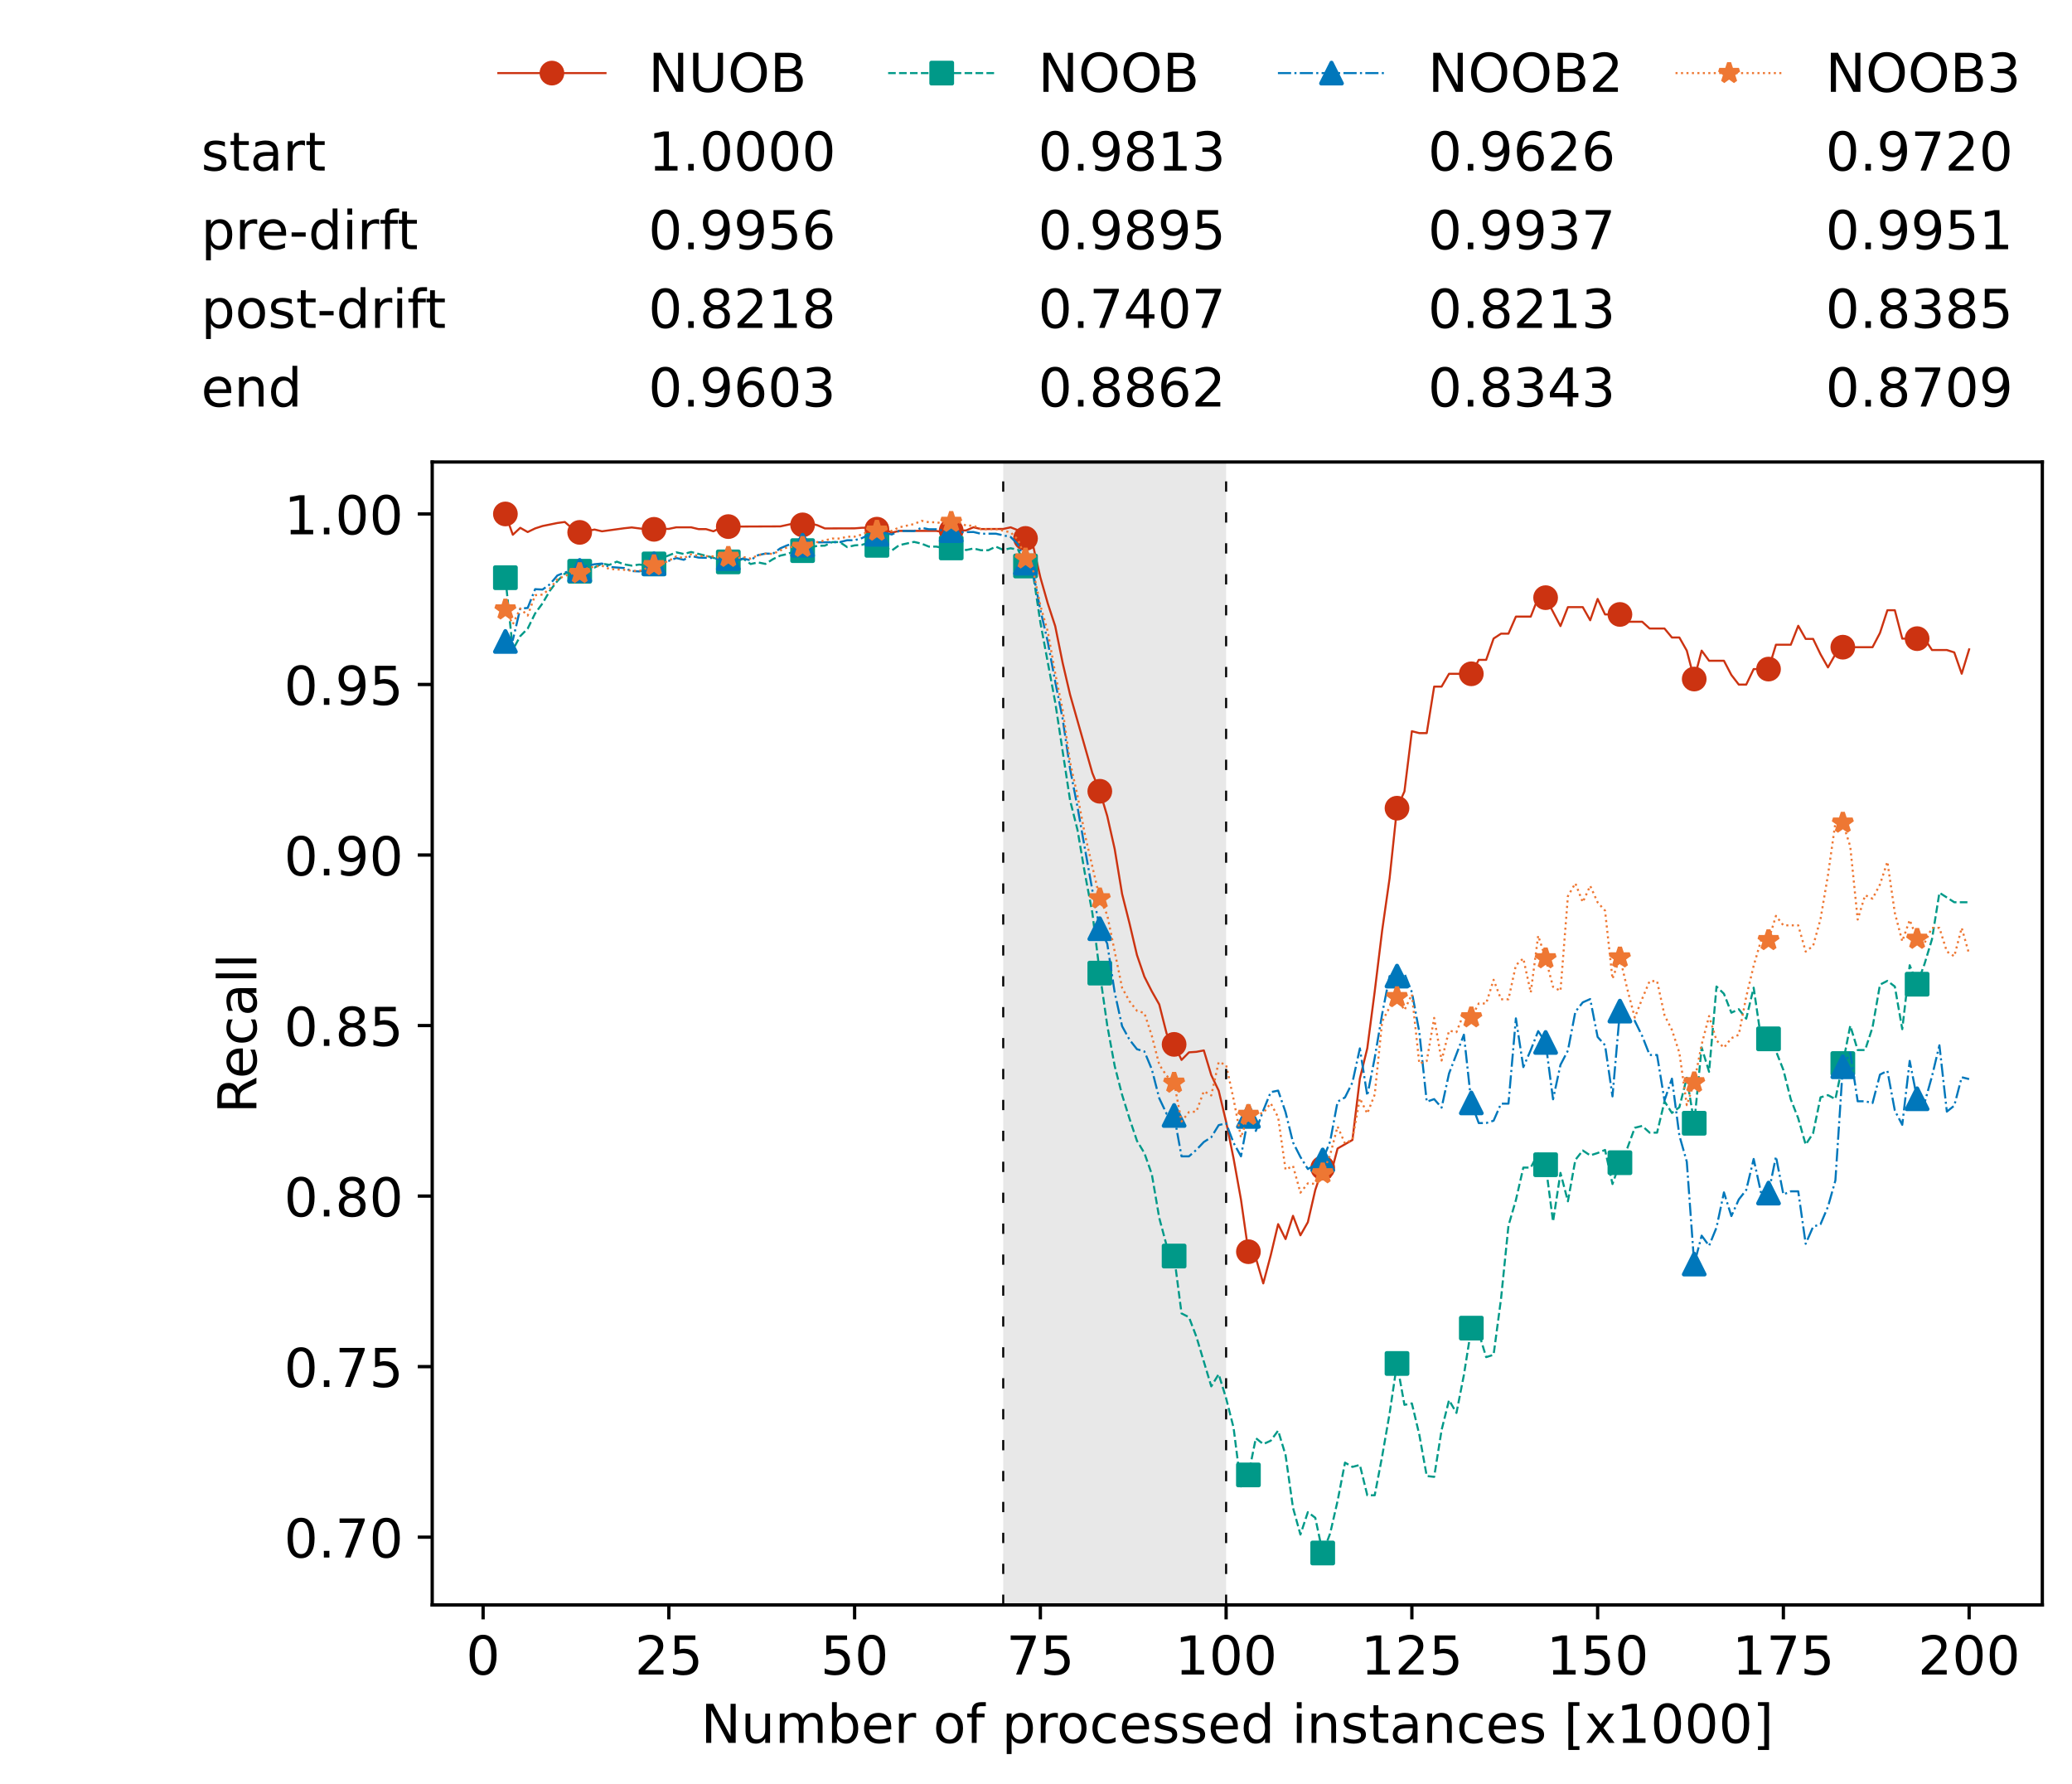 <?xml version="1.0" encoding="utf-8" standalone="no"?>
<!DOCTYPE svg PUBLIC "-//W3C//DTD SVG 1.1//EN"
  "http://www.w3.org/Graphics/SVG/1.1/DTD/svg11.dtd">
<!-- Created with matplotlib (https://matplotlib.org/) -->
<svg height="432.615pt" version="1.1" viewBox="0 0 502.65 432.615" width="502.65pt" xmlns="http://www.w3.org/2000/svg" xmlns:xlink="http://www.w3.org/1999/xlink">
 <defs>
  <style type="text/css">*{stroke-linecap:butt;stroke-linejoin:round;}</style>
 </defs>
 <g id="figure_1">
  <g id="patch_1">
   <path d="M 0 432.615 
L 502.65 432.615 
L 502.65 0 
L 0 0 
z
" style="fill:#ffffff;"/>
  </g>
  <g id="axes_1">
   <g id="patch_2">
    <path d="M 104.85 389.252 
L 495.45 389.252 
L 495.45 112.052 
L 104.85 112.052 
z
" style="fill:#ffffff;"/>
   </g>
   <g id="patch_3">
    <path clip-path="url(#pbd5ca7754a)" d="M 297.446 389.252 
L 297.446 112.052 
L 243.372 112.052 
L 243.372 389.252 
z
" style="fill:#d3d3d3;opacity:0.5;"/>
   </g>
   <g id="matplotlib.axis_1">
    <g id="xtick_1">
     <g id="line2d_1">
      <defs>
       <path d="M 0 0 
L 0 3.5 
" id="m1b390d49d7" style="stroke:#000000;stroke-width:0.8;"/>
      </defs>
      <g>
       <use style="stroke:#000000;stroke-width:0.8;" x="117.197" xlink:href="#m1b390d49d7" y="389.252"/>
      </g>
     </g>
     <g id="text_1">
      <!-- 0 -->
      <g transform="translate(113.061 406.13)scale(0.13 -0.13)">
       <defs>
        <path d="M 31.781 66.406 
Q 24.172 66.406 20.328 58.906 
Q 16.5 51.422 16.5 36.375 
Q 16.5 21.391 20.328 13.891 
Q 24.172 6.391 31.781 6.391 
Q 39.453 6.391 43.281 13.891 
Q 47.125 21.391 47.125 36.375 
Q 47.125 51.422 43.281 58.906 
Q 39.453 66.406 31.781 66.406 
z
M 31.781 74.219 
Q 44.047 74.219 50.516 64.516 
Q 56.984 54.828 56.984 36.375 
Q 56.984 17.969 50.516 8.266 
Q 44.047 -1.422 31.781 -1.422 
Q 19.531 -1.422 13.062 8.266 
Q 6.594 17.969 6.594 36.375 
Q 6.594 54.828 13.062 64.516 
Q 19.531 74.219 31.781 74.219 
z
" id="DejaVuSans-48"/>
       </defs>
       <use xlink:href="#DejaVuSans-48"/>
      </g>
     </g>
    </g>
    <g id="xtick_2">
     <g id="line2d_2">
      <g>
       <use style="stroke:#000000;stroke-width:0.8;" x="162.259" xlink:href="#m1b390d49d7" y="389.252"/>
      </g>
     </g>
     <g id="text_2">
      <!-- 25 -->
      <g transform="translate(153.988 406.13)scale(0.13 -0.13)">
       <defs>
        <path d="M 19.188 8.297 
L 53.609 8.297 
L 53.609 0 
L 7.328 0 
L 7.328 8.297 
Q 12.938 14.109 22.625 23.891 
Q 32.328 33.688 34.812 36.531 
Q 39.547 41.844 41.422 45.531 
Q 43.312 49.219 43.312 52.781 
Q 43.312 58.594 39.234 62.25 
Q 35.156 65.922 28.609 65.922 
Q 23.969 65.922 18.812 64.312 
Q 13.672 62.703 7.812 59.422 
L 7.812 69.391 
Q 13.766 71.781 18.938 73 
Q 24.125 74.219 28.422 74.219 
Q 39.75 74.219 46.484 68.547 
Q 53.219 62.891 53.219 53.422 
Q 53.219 48.922 51.531 44.891 
Q 49.859 40.875 45.406 35.406 
Q 44.188 33.984 37.641 27.219 
Q 31.109 20.453 19.188 8.297 
z
" id="DejaVuSans-50"/>
        <path d="M 10.797 72.906 
L 49.516 72.906 
L 49.516 64.594 
L 19.828 64.594 
L 19.828 46.734 
Q 21.969 47.469 24.109 47.828 
Q 26.266 48.188 28.422 48.188 
Q 40.625 48.188 47.75 41.5 
Q 54.891 34.812 54.891 23.391 
Q 54.891 11.625 47.562 5.094 
Q 40.234 -1.422 26.906 -1.422 
Q 22.312 -1.422 17.547 -0.641 
Q 12.797 0.141 7.719 1.703 
L 7.719 11.625 
Q 12.109 9.234 16.797 8.062 
Q 21.484 6.891 26.703 6.891 
Q 35.156 6.891 40.078 11.328 
Q 45.016 15.766 45.016 23.391 
Q 45.016 31 40.078 35.438 
Q 35.156 39.891 26.703 39.891 
Q 22.75 39.891 18.812 39.016 
Q 14.891 38.141 10.797 36.281 
z
" id="DejaVuSans-53"/>
       </defs>
       <use xlink:href="#DejaVuSans-50"/>
       <use x="63.623" xlink:href="#DejaVuSans-53"/>
      </g>
     </g>
    </g>
    <g id="xtick_3">
     <g id="line2d_3">
      <g>
       <use style="stroke:#000000;stroke-width:0.8;" x="207.322" xlink:href="#m1b390d49d7" y="389.252"/>
      </g>
     </g>
     <g id="text_3">
      <!-- 50 -->
      <g transform="translate(199.05 406.13)scale(0.13 -0.13)">
       <use xlink:href="#DejaVuSans-53"/>
       <use x="63.623" xlink:href="#DejaVuSans-48"/>
      </g>
     </g>
    </g>
    <g id="xtick_4">
     <g id="line2d_4">
      <g>
       <use style="stroke:#000000;stroke-width:0.8;" x="252.384" xlink:href="#m1b390d49d7" y="389.252"/>
      </g>
     </g>
     <g id="text_4">
      <!-- 75 -->
      <g transform="translate(244.113 406.13)scale(0.13 -0.13)">
       <defs>
        <path d="M 8.203 72.906 
L 55.078 72.906 
L 55.078 68.703 
L 28.609 0 
L 18.312 0 
L 43.219 64.594 
L 8.203 64.594 
z
" id="DejaVuSans-55"/>
       </defs>
       <use xlink:href="#DejaVuSans-55"/>
       <use x="63.623" xlink:href="#DejaVuSans-53"/>
      </g>
     </g>
    </g>
    <g id="xtick_5">
     <g id="line2d_5">
      <g>
       <use style="stroke:#000000;stroke-width:0.8;" x="297.446" xlink:href="#m1b390d49d7" y="389.252"/>
      </g>
     </g>
     <g id="text_5">
      <!-- 100 -->
      <g transform="translate(285.039 406.13)scale(0.13 -0.13)">
       <defs>
        <path d="M 12.406 8.297 
L 28.516 8.297 
L 28.516 63.922 
L 10.984 60.406 
L 10.984 69.391 
L 28.422 72.906 
L 38.281 72.906 
L 38.281 8.297 
L 54.391 8.297 
L 54.391 0 
L 12.406 0 
z
" id="DejaVuSans-49"/>
       </defs>
       <use xlink:href="#DejaVuSans-49"/>
       <use x="63.623" xlink:href="#DejaVuSans-48"/>
       <use x="127.246" xlink:href="#DejaVuSans-48"/>
      </g>
     </g>
    </g>
    <g id="xtick_6">
     <g id="line2d_6">
      <g>
       <use style="stroke:#000000;stroke-width:0.8;" x="342.509" xlink:href="#m1b390d49d7" y="389.252"/>
      </g>
     </g>
     <g id="text_6">
      <!-- 125 -->
      <g transform="translate(330.102 406.13)scale(0.13 -0.13)">
       <use xlink:href="#DejaVuSans-49"/>
       <use x="63.623" xlink:href="#DejaVuSans-50"/>
       <use x="127.246" xlink:href="#DejaVuSans-53"/>
      </g>
     </g>
    </g>
    <g id="xtick_7">
     <g id="line2d_7">
      <g>
       <use style="stroke:#000000;stroke-width:0.8;" x="387.571" xlink:href="#m1b390d49d7" y="389.252"/>
      </g>
     </g>
     <g id="text_7">
      <!-- 150 -->
      <g transform="translate(375.164 406.13)scale(0.13 -0.13)">
       <use xlink:href="#DejaVuSans-49"/>
       <use x="63.623" xlink:href="#DejaVuSans-53"/>
       <use x="127.246" xlink:href="#DejaVuSans-48"/>
      </g>
     </g>
    </g>
    <g id="xtick_8">
     <g id="line2d_8">
      <g>
       <use style="stroke:#000000;stroke-width:0.8;" x="432.633" xlink:href="#m1b390d49d7" y="389.252"/>
      </g>
     </g>
     <g id="text_8">
      <!-- 175 -->
      <g transform="translate(420.226 406.13)scale(0.13 -0.13)">
       <use xlink:href="#DejaVuSans-49"/>
       <use x="63.623" xlink:href="#DejaVuSans-55"/>
       <use x="127.246" xlink:href="#DejaVuSans-53"/>
      </g>
     </g>
    </g>
    <g id="xtick_9">
     <g id="line2d_9">
      <g>
       <use style="stroke:#000000;stroke-width:0.8;" x="477.695" xlink:href="#m1b390d49d7" y="389.252"/>
      </g>
     </g>
     <g id="text_9">
      <!-- 200 -->
      <g transform="translate(465.289 406.13)scale(0.13 -0.13)">
       <use xlink:href="#DejaVuSans-50"/>
       <use x="63.623" xlink:href="#DejaVuSans-48"/>
       <use x="127.246" xlink:href="#DejaVuSans-48"/>
      </g>
     </g>
    </g>
    <g id="text_10">
     <!-- Number of processed instances [x1000] -->
     <g transform="translate(170.025 422.711)scale(0.13 -0.13)">
      <defs>
       <path d="M 9.812 72.906 
L 23.094 72.906 
L 55.422 11.922 
L 55.422 72.906 
L 64.984 72.906 
L 64.984 0 
L 51.703 0 
L 19.391 60.984 
L 19.391 0 
L 9.812 0 
z
" id="DejaVuSans-78"/>
       <path d="M 8.5 21.578 
L 8.5 54.688 
L 17.484 54.688 
L 17.484 21.922 
Q 17.484 14.156 20.5 10.266 
Q 23.531 6.391 29.594 6.391 
Q 36.859 6.391 41.078 11.031 
Q 45.312 15.672 45.312 23.688 
L 45.312 54.688 
L 54.297 54.688 
L 54.297 0 
L 45.312 0 
L 45.312 8.406 
Q 42.047 3.422 37.719 1 
Q 33.406 -1.422 27.688 -1.422 
Q 18.266 -1.422 13.375 4.438 
Q 8.5 10.297 8.5 21.578 
z
M 31.109 56 
z
" id="DejaVuSans-117"/>
       <path d="M 52 44.188 
Q 55.375 50.25 60.062 53.125 
Q 64.75 56 71.094 56 
Q 79.641 56 84.281 50.016 
Q 88.922 44.047 88.922 33.016 
L 88.922 0 
L 79.891 0 
L 79.891 32.719 
Q 79.891 40.578 77.094 44.375 
Q 74.312 48.188 68.609 48.188 
Q 61.625 48.188 57.562 43.547 
Q 53.516 38.922 53.516 30.906 
L 53.516 0 
L 44.484 0 
L 44.484 32.719 
Q 44.484 40.625 41.703 44.406 
Q 38.922 48.188 33.109 48.188 
Q 26.219 48.188 22.156 43.531 
Q 18.109 38.875 18.109 30.906 
L 18.109 0 
L 9.078 0 
L 9.078 54.688 
L 18.109 54.688 
L 18.109 46.188 
Q 21.188 51.219 25.484 53.609 
Q 29.781 56 35.688 56 
Q 41.656 56 45.828 52.969 
Q 50 49.953 52 44.188 
z
" id="DejaVuSans-109"/>
       <path d="M 48.688 27.297 
Q 48.688 37.203 44.609 42.844 
Q 40.531 48.484 33.406 48.484 
Q 26.266 48.484 22.188 42.844 
Q 18.109 37.203 18.109 27.297 
Q 18.109 17.391 22.188 11.75 
Q 26.266 6.109 33.406 6.109 
Q 40.531 6.109 44.609 11.75 
Q 48.688 17.391 48.688 27.297 
z
M 18.109 46.391 
Q 20.953 51.266 25.266 53.625 
Q 29.594 56 35.594 56 
Q 45.562 56 51.781 48.094 
Q 58.016 40.188 58.016 27.297 
Q 58.016 14.406 51.781 6.484 
Q 45.562 -1.422 35.594 -1.422 
Q 29.594 -1.422 25.266 0.953 
Q 20.953 3.328 18.109 8.203 
L 18.109 0 
L 9.078 0 
L 9.078 75.984 
L 18.109 75.984 
z
" id="DejaVuSans-98"/>
       <path d="M 56.203 29.594 
L 56.203 25.203 
L 14.891 25.203 
Q 15.484 15.922 20.484 11.062 
Q 25.484 6.203 34.422 6.203 
Q 39.594 6.203 44.453 7.469 
Q 49.312 8.734 54.109 11.281 
L 54.109 2.781 
Q 49.266 0.734 44.188 -0.344 
Q 39.109 -1.422 33.891 -1.422 
Q 20.797 -1.422 13.156 6.188 
Q 5.516 13.812 5.516 26.812 
Q 5.516 40.234 12.766 48.109 
Q 20.016 56 32.328 56 
Q 43.359 56 49.781 48.891 
Q 56.203 41.797 56.203 29.594 
z
M 47.219 32.234 
Q 47.125 39.594 43.094 43.984 
Q 39.062 48.391 32.422 48.391 
Q 24.906 48.391 20.391 44.141 
Q 15.875 39.891 15.188 32.172 
z
" id="DejaVuSans-101"/>
       <path d="M 41.109 46.297 
Q 39.594 47.172 37.812 47.578 
Q 36.031 48 33.891 48 
Q 26.266 48 22.188 43.047 
Q 18.109 38.094 18.109 28.812 
L 18.109 0 
L 9.078 0 
L 9.078 54.688 
L 18.109 54.688 
L 18.109 46.188 
Q 20.953 51.172 25.484 53.578 
Q 30.031 56 36.531 56 
Q 37.453 56 38.578 55.875 
Q 39.703 55.766 41.062 55.516 
z
" id="DejaVuSans-114"/>
       <path id="DejaVuSans-32"/>
       <path d="M 30.609 48.391 
Q 23.391 48.391 19.188 42.75 
Q 14.984 37.109 14.984 27.297 
Q 14.984 17.484 19.156 11.844 
Q 23.344 6.203 30.609 6.203 
Q 37.797 6.203 41.984 11.859 
Q 46.188 17.531 46.188 27.297 
Q 46.188 37.016 41.984 42.703 
Q 37.797 48.391 30.609 48.391 
z
M 30.609 56 
Q 42.328 56 49.016 48.375 
Q 55.719 40.766 55.719 27.297 
Q 55.719 13.875 49.016 6.219 
Q 42.328 -1.422 30.609 -1.422 
Q 18.844 -1.422 12.172 6.219 
Q 5.516 13.875 5.516 27.297 
Q 5.516 40.766 12.172 48.375 
Q 18.844 56 30.609 56 
z
" id="DejaVuSans-111"/>
       <path d="M 37.109 75.984 
L 37.109 68.5 
L 28.516 68.5 
Q 23.688 68.5 21.797 66.547 
Q 19.922 64.594 19.922 59.516 
L 19.922 54.688 
L 34.719 54.688 
L 34.719 47.703 
L 19.922 47.703 
L 19.922 0 
L 10.891 0 
L 10.891 47.703 
L 2.297 47.703 
L 2.297 54.688 
L 10.891 54.688 
L 10.891 58.5 
Q 10.891 67.625 15.141 71.797 
Q 19.391 75.984 28.609 75.984 
z
" id="DejaVuSans-102"/>
       <path d="M 18.109 8.203 
L 18.109 -20.797 
L 9.078 -20.797 
L 9.078 54.688 
L 18.109 54.688 
L 18.109 46.391 
Q 20.953 51.266 25.266 53.625 
Q 29.594 56 35.594 56 
Q 45.562 56 51.781 48.094 
Q 58.016 40.188 58.016 27.297 
Q 58.016 14.406 51.781 6.484 
Q 45.562 -1.422 35.594 -1.422 
Q 29.594 -1.422 25.266 0.953 
Q 20.953 3.328 18.109 8.203 
z
M 48.688 27.297 
Q 48.688 37.203 44.609 42.844 
Q 40.531 48.484 33.406 48.484 
Q 26.266 48.484 22.188 42.844 
Q 18.109 37.203 18.109 27.297 
Q 18.109 17.391 22.188 11.75 
Q 26.266 6.109 33.406 6.109 
Q 40.531 6.109 44.609 11.75 
Q 48.688 17.391 48.688 27.297 
z
" id="DejaVuSans-112"/>
       <path d="M 48.781 52.594 
L 48.781 44.188 
Q 44.969 46.297 41.141 47.344 
Q 37.312 48.391 33.406 48.391 
Q 24.656 48.391 19.812 42.844 
Q 14.984 37.312 14.984 27.297 
Q 14.984 17.281 19.812 11.734 
Q 24.656 6.203 33.406 6.203 
Q 37.312 6.203 41.141 7.25 
Q 44.969 8.297 48.781 10.406 
L 48.781 2.094 
Q 45.016 0.344 40.984 -0.531 
Q 36.969 -1.422 32.422 -1.422 
Q 20.062 -1.422 12.781 6.344 
Q 5.516 14.109 5.516 27.297 
Q 5.516 40.672 12.859 48.328 
Q 20.219 56 33.016 56 
Q 37.156 56 41.109 55.141 
Q 45.062 54.297 48.781 52.594 
z
" id="DejaVuSans-99"/>
       <path d="M 44.281 53.078 
L 44.281 44.578 
Q 40.484 46.531 36.375 47.5 
Q 32.281 48.484 27.875 48.484 
Q 21.188 48.484 17.844 46.438 
Q 14.5 44.391 14.5 40.281 
Q 14.5 37.156 16.891 35.375 
Q 19.281 33.594 26.516 31.984 
L 29.594 31.297 
Q 39.156 29.25 43.188 25.516 
Q 47.219 21.781 47.219 15.094 
Q 47.219 7.469 41.188 3.016 
Q 35.156 -1.422 24.609 -1.422 
Q 20.219 -1.422 15.453 -0.562 
Q 10.688 0.297 5.422 2 
L 5.422 11.281 
Q 10.406 8.688 15.234 7.391 
Q 20.062 6.109 24.812 6.109 
Q 31.156 6.109 34.562 8.281 
Q 37.984 10.453 37.984 14.406 
Q 37.984 18.062 35.516 20.016 
Q 33.062 21.969 24.703 23.781 
L 21.578 24.516 
Q 13.234 26.266 9.516 29.906 
Q 5.812 33.547 5.812 39.891 
Q 5.812 47.609 11.281 51.797 
Q 16.75 56 26.812 56 
Q 31.781 56 36.172 55.266 
Q 40.578 54.547 44.281 53.078 
z
" id="DejaVuSans-115"/>
       <path d="M 45.406 46.391 
L 45.406 75.984 
L 54.391 75.984 
L 54.391 0 
L 45.406 0 
L 45.406 8.203 
Q 42.578 3.328 38.25 0.953 
Q 33.938 -1.422 27.875 -1.422 
Q 17.969 -1.422 11.734 6.484 
Q 5.516 14.406 5.516 27.297 
Q 5.516 40.188 11.734 48.094 
Q 17.969 56 27.875 56 
Q 33.938 56 38.25 53.625 
Q 42.578 51.266 45.406 46.391 
z
M 14.797 27.297 
Q 14.797 17.391 18.875 11.75 
Q 22.953 6.109 30.078 6.109 
Q 37.203 6.109 41.297 11.75 
Q 45.406 17.391 45.406 27.297 
Q 45.406 37.203 41.297 42.844 
Q 37.203 48.484 30.078 48.484 
Q 22.953 48.484 18.875 42.844 
Q 14.797 37.203 14.797 27.297 
z
" id="DejaVuSans-100"/>
       <path d="M 9.422 54.688 
L 18.406 54.688 
L 18.406 0 
L 9.422 0 
z
M 9.422 75.984 
L 18.406 75.984 
L 18.406 64.594 
L 9.422 64.594 
z
" id="DejaVuSans-105"/>
       <path d="M 54.891 33.016 
L 54.891 0 
L 45.906 0 
L 45.906 32.719 
Q 45.906 40.484 42.875 44.328 
Q 39.844 48.188 33.797 48.188 
Q 26.516 48.188 22.312 43.547 
Q 18.109 38.922 18.109 30.906 
L 18.109 0 
L 9.078 0 
L 9.078 54.688 
L 18.109 54.688 
L 18.109 46.188 
Q 21.344 51.125 25.703 53.562 
Q 30.078 56 35.797 56 
Q 45.219 56 50.047 50.172 
Q 54.891 44.344 54.891 33.016 
z
" id="DejaVuSans-110"/>
       <path d="M 18.312 70.219 
L 18.312 54.688 
L 36.812 54.688 
L 36.812 47.703 
L 18.312 47.703 
L 18.312 18.016 
Q 18.312 11.328 20.141 9.422 
Q 21.969 7.516 27.594 7.516 
L 36.812 7.516 
L 36.812 0 
L 27.594 0 
Q 17.188 0 13.234 3.875 
Q 9.281 7.766 9.281 18.016 
L 9.281 47.703 
L 2.688 47.703 
L 2.688 54.688 
L 9.281 54.688 
L 9.281 70.219 
z
" id="DejaVuSans-116"/>
       <path d="M 34.281 27.484 
Q 23.391 27.484 19.188 25 
Q 14.984 22.516 14.984 16.5 
Q 14.984 11.719 18.141 8.906 
Q 21.297 6.109 26.703 6.109 
Q 34.188 6.109 38.703 11.406 
Q 43.219 16.703 43.219 25.484 
L 43.219 27.484 
z
M 52.203 31.203 
L 52.203 0 
L 43.219 0 
L 43.219 8.297 
Q 40.141 3.328 35.547 0.953 
Q 30.953 -1.422 24.312 -1.422 
Q 15.922 -1.422 10.953 3.297 
Q 6 8.016 6 15.922 
Q 6 25.141 12.172 29.828 
Q 18.359 34.516 30.609 34.516 
L 43.219 34.516 
L 43.219 35.406 
Q 43.219 41.609 39.141 45 
Q 35.062 48.391 27.688 48.391 
Q 23 48.391 18.547 47.266 
Q 14.109 46.141 10.016 43.891 
L 10.016 52.203 
Q 14.938 54.109 19.578 55.047 
Q 24.219 56 28.609 56 
Q 40.484 56 46.344 49.844 
Q 52.203 43.703 52.203 31.203 
z
" id="DejaVuSans-97"/>
       <path d="M 8.594 75.984 
L 29.297 75.984 
L 29.297 69 
L 17.578 69 
L 17.578 -6.203 
L 29.297 -6.203 
L 29.297 -13.188 
L 8.594 -13.188 
z
" id="DejaVuSans-91"/>
       <path d="M 54.891 54.688 
L 35.109 28.078 
L 55.906 0 
L 45.312 0 
L 29.391 21.484 
L 13.484 0 
L 2.875 0 
L 24.125 28.609 
L 4.688 54.688 
L 15.281 54.688 
L 29.781 35.203 
L 44.281 54.688 
z
" id="DejaVuSans-120"/>
       <path d="M 30.422 75.984 
L 30.422 -13.188 
L 9.719 -13.188 
L 9.719 -6.203 
L 21.391 -6.203 
L 21.391 69 
L 9.719 69 
L 9.719 75.984 
z
" id="DejaVuSans-93"/>
      </defs>
      <use xlink:href="#DejaVuSans-78"/>
      <use x="74.805" xlink:href="#DejaVuSans-117"/>
      <use x="138.184" xlink:href="#DejaVuSans-109"/>
      <use x="235.596" xlink:href="#DejaVuSans-98"/>
      <use x="299.072" xlink:href="#DejaVuSans-101"/>
      <use x="360.596" xlink:href="#DejaVuSans-114"/>
      <use x="401.709" xlink:href="#DejaVuSans-32"/>
      <use x="433.496" xlink:href="#DejaVuSans-111"/>
      <use x="494.678" xlink:href="#DejaVuSans-102"/>
      <use x="529.883" xlink:href="#DejaVuSans-32"/>
      <use x="561.67" xlink:href="#DejaVuSans-112"/>
      <use x="625.146" xlink:href="#DejaVuSans-114"/>
      <use x="664.01" xlink:href="#DejaVuSans-111"/>
      <use x="725.191" xlink:href="#DejaVuSans-99"/>
      <use x="780.172" xlink:href="#DejaVuSans-101"/>
      <use x="841.695" xlink:href="#DejaVuSans-115"/>
      <use x="893.795" xlink:href="#DejaVuSans-115"/>
      <use x="945.895" xlink:href="#DejaVuSans-101"/>
      <use x="1007.418" xlink:href="#DejaVuSans-100"/>
      <use x="1070.895" xlink:href="#DejaVuSans-32"/>
      <use x="1102.682" xlink:href="#DejaVuSans-105"/>
      <use x="1130.465" xlink:href="#DejaVuSans-110"/>
      <use x="1193.844" xlink:href="#DejaVuSans-115"/>
      <use x="1245.943" xlink:href="#DejaVuSans-116"/>
      <use x="1285.152" xlink:href="#DejaVuSans-97"/>
      <use x="1346.432" xlink:href="#DejaVuSans-110"/>
      <use x="1409.811" xlink:href="#DejaVuSans-99"/>
      <use x="1464.791" xlink:href="#DejaVuSans-101"/>
      <use x="1526.314" xlink:href="#DejaVuSans-115"/>
      <use x="1578.414" xlink:href="#DejaVuSans-32"/>
      <use x="1610.201" xlink:href="#DejaVuSans-91"/>
      <use x="1649.215" xlink:href="#DejaVuSans-120"/>
      <use x="1708.395" xlink:href="#DejaVuSans-49"/>
      <use x="1772.018" xlink:href="#DejaVuSans-48"/>
      <use x="1835.641" xlink:href="#DejaVuSans-48"/>
      <use x="1899.264" xlink:href="#DejaVuSans-48"/>
      <use x="1962.887" xlink:href="#DejaVuSans-93"/>
     </g>
    </g>
   </g>
   <g id="matplotlib.axis_2">
    <g id="ytick_1">
     <g id="line2d_10">
      <defs>
       <path d="M 0 0 
L -3.5 0 
" id="mc08857e6b2" style="stroke:#000000;stroke-width:0.8;"/>
      </defs>
      <g>
       <use style="stroke:#000000;stroke-width:0.8;" x="104.85" xlink:href="#mc08857e6b2" y="372.81"/>
      </g>
     </g>
     <g id="text_11">
      <!-- 0.70 -->
      <g transform="translate(68.905 377.749)scale(0.13 -0.13)">
       <defs>
        <path d="M 10.688 12.406 
L 21 12.406 
L 21 0 
L 10.688 0 
z
" id="DejaVuSans-46"/>
       </defs>
       <use xlink:href="#DejaVuSans-48"/>
       <use x="63.623" xlink:href="#DejaVuSans-46"/>
       <use x="95.41" xlink:href="#DejaVuSans-55"/>
       <use x="159.033" xlink:href="#DejaVuSans-48"/>
      </g>
     </g>
    </g>
    <g id="ytick_2">
     <g id="line2d_11">
      <g>
       <use style="stroke:#000000;stroke-width:0.8;" x="104.85" xlink:href="#mc08857e6b2" y="331.45"/>
      </g>
     </g>
     <g id="text_12">
      <!-- 0.75 -->
      <g transform="translate(68.905 336.389)scale(0.13 -0.13)">
       <use xlink:href="#DejaVuSans-48"/>
       <use x="63.623" xlink:href="#DejaVuSans-46"/>
       <use x="95.41" xlink:href="#DejaVuSans-55"/>
       <use x="159.033" xlink:href="#DejaVuSans-53"/>
      </g>
     </g>
    </g>
    <g id="ytick_3">
     <g id="line2d_12">
      <g>
       <use style="stroke:#000000;stroke-width:0.8;" x="104.85" xlink:href="#mc08857e6b2" y="290.09"/>
      </g>
     </g>
     <g id="text_13">
      <!-- 0.80 -->
      <g transform="translate(68.905 295.029)scale(0.13 -0.13)">
       <defs>
        <path d="M 31.781 34.625 
Q 24.75 34.625 20.719 30.859 
Q 16.703 27.094 16.703 20.516 
Q 16.703 13.922 20.719 10.156 
Q 24.75 6.391 31.781 6.391 
Q 38.812 6.391 42.859 10.172 
Q 46.922 13.969 46.922 20.516 
Q 46.922 27.094 42.891 30.859 
Q 38.875 34.625 31.781 34.625 
z
M 21.922 38.812 
Q 15.578 40.375 12.031 44.719 
Q 8.5 49.078 8.5 55.328 
Q 8.5 64.062 14.719 69.141 
Q 20.953 74.219 31.781 74.219 
Q 42.672 74.219 48.875 69.141 
Q 55.078 64.062 55.078 55.328 
Q 55.078 49.078 51.531 44.719 
Q 48 40.375 41.703 38.812 
Q 48.828 37.156 52.797 32.312 
Q 56.781 27.484 56.781 20.516 
Q 56.781 9.906 50.312 4.234 
Q 43.844 -1.422 31.781 -1.422 
Q 19.734 -1.422 13.25 4.234 
Q 6.781 9.906 6.781 20.516 
Q 6.781 27.484 10.781 32.312 
Q 14.797 37.156 21.922 38.812 
z
M 18.312 54.391 
Q 18.312 48.734 21.844 45.562 
Q 25.391 42.391 31.781 42.391 
Q 38.141 42.391 41.719 45.562 
Q 45.312 48.734 45.312 54.391 
Q 45.312 60.062 41.719 63.234 
Q 38.141 66.406 31.781 66.406 
Q 25.391 66.406 21.844 63.234 
Q 18.312 60.062 18.312 54.391 
z
" id="DejaVuSans-56"/>
       </defs>
       <use xlink:href="#DejaVuSans-48"/>
       <use x="63.623" xlink:href="#DejaVuSans-46"/>
       <use x="95.41" xlink:href="#DejaVuSans-56"/>
       <use x="159.033" xlink:href="#DejaVuSans-48"/>
      </g>
     </g>
    </g>
    <g id="ytick_4">
     <g id="line2d_13">
      <g>
       <use style="stroke:#000000;stroke-width:0.8;" x="104.85" xlink:href="#mc08857e6b2" y="248.731"/>
      </g>
     </g>
     <g id="text_14">
      <!-- 0.85 -->
      <g transform="translate(68.905 253.67)scale(0.13 -0.13)">
       <use xlink:href="#DejaVuSans-48"/>
       <use x="63.623" xlink:href="#DejaVuSans-46"/>
       <use x="95.41" xlink:href="#DejaVuSans-56"/>
       <use x="159.033" xlink:href="#DejaVuSans-53"/>
      </g>
     </g>
    </g>
    <g id="ytick_5">
     <g id="line2d_14">
      <g>
       <use style="stroke:#000000;stroke-width:0.8;" x="104.85" xlink:href="#mc08857e6b2" y="207.371"/>
      </g>
     </g>
     <g id="text_15">
      <!-- 0.90 -->
      <g transform="translate(68.905 212.31)scale(0.13 -0.13)">
       <defs>
        <path d="M 10.984 1.516 
L 10.984 10.5 
Q 14.703 8.734 18.5 7.812 
Q 22.312 6.891 25.984 6.891 
Q 35.75 6.891 40.891 13.453 
Q 46.047 20.016 46.781 33.406 
Q 43.953 29.203 39.594 26.953 
Q 35.25 24.703 29.984 24.703 
Q 19.047 24.703 12.672 31.312 
Q 6.297 37.938 6.297 49.422 
Q 6.297 60.641 12.938 67.422 
Q 19.578 74.219 30.609 74.219 
Q 43.266 74.219 49.922 64.516 
Q 56.594 54.828 56.594 36.375 
Q 56.594 19.141 48.406 8.859 
Q 40.234 -1.422 26.422 -1.422 
Q 22.703 -1.422 18.891 -0.688 
Q 15.094 0.047 10.984 1.516 
z
M 30.609 32.422 
Q 37.25 32.422 41.125 36.953 
Q 45.016 41.5 45.016 49.422 
Q 45.016 57.281 41.125 61.844 
Q 37.25 66.406 30.609 66.406 
Q 23.969 66.406 20.094 61.844 
Q 16.219 57.281 16.219 49.422 
Q 16.219 41.5 20.094 36.953 
Q 23.969 32.422 30.609 32.422 
z
" id="DejaVuSans-57"/>
       </defs>
       <use xlink:href="#DejaVuSans-48"/>
       <use x="63.623" xlink:href="#DejaVuSans-46"/>
       <use x="95.41" xlink:href="#DejaVuSans-57"/>
       <use x="159.033" xlink:href="#DejaVuSans-48"/>
      </g>
     </g>
    </g>
    <g id="ytick_6">
     <g id="line2d_15">
      <g>
       <use style="stroke:#000000;stroke-width:0.8;" x="104.85" xlink:href="#mc08857e6b2" y="166.011"/>
      </g>
     </g>
     <g id="text_16">
      <!-- 0.95 -->
      <g transform="translate(68.905 170.95)scale(0.13 -0.13)">
       <use xlink:href="#DejaVuSans-48"/>
       <use x="63.623" xlink:href="#DejaVuSans-46"/>
       <use x="95.41" xlink:href="#DejaVuSans-57"/>
       <use x="159.033" xlink:href="#DejaVuSans-53"/>
      </g>
     </g>
    </g>
    <g id="ytick_7">
     <g id="line2d_16">
      <g>
       <use style="stroke:#000000;stroke-width:0.8;" x="104.85" xlink:href="#mc08857e6b2" y="124.652"/>
      </g>
     </g>
     <g id="text_17">
      <!-- 1.00 -->
      <g transform="translate(68.905 129.591)scale(0.13 -0.13)">
       <use xlink:href="#DejaVuSans-49"/>
       <use x="63.623" xlink:href="#DejaVuSans-46"/>
       <use x="95.41" xlink:href="#DejaVuSans-48"/>
       <use x="159.033" xlink:href="#DejaVuSans-48"/>
      </g>
     </g>
    </g>
    <g id="text_18">
     <!-- Recall -->
     <g transform="translate(62.201 270.044)rotate(-90)scale(0.13 -0.13)">
      <defs>
       <path d="M 44.391 34.188 
Q 47.562 33.109 50.562 29.594 
Q 53.562 26.078 56.594 19.922 
L 66.609 0 
L 56 0 
L 46.688 18.703 
Q 43.062 26.031 39.672 28.422 
Q 36.281 30.812 30.422 30.812 
L 19.672 30.812 
L 19.672 0 
L 9.812 0 
L 9.812 72.906 
L 32.078 72.906 
Q 44.578 72.906 50.734 67.672 
Q 56.891 62.453 56.891 51.906 
Q 56.891 45.016 53.688 40.469 
Q 50.484 35.938 44.391 34.188 
z
M 19.672 64.797 
L 19.672 38.922 
L 32.078 38.922 
Q 39.203 38.922 42.844 42.219 
Q 46.484 45.516 46.484 51.906 
Q 46.484 58.297 42.844 61.547 
Q 39.203 64.797 32.078 64.797 
z
" id="DejaVuSans-82"/>
       <path d="M 9.422 75.984 
L 18.406 75.984 
L 18.406 0 
L 9.422 0 
z
" id="DejaVuSans-108"/>
      </defs>
      <use xlink:href="#DejaVuSans-82"/>
      <use x="64.982" xlink:href="#DejaVuSans-101"/>
      <use x="126.506" xlink:href="#DejaVuSans-99"/>
      <use x="181.486" xlink:href="#DejaVuSans-97"/>
      <use x="242.766" xlink:href="#DejaVuSans-108"/>
      <use x="270.549" xlink:href="#DejaVuSans-108"/>
     </g>
    </g>
   </g>
   <g id="line2d_17"/>
   <g id="line2d_18"/>
   <g id="line2d_19"/>
   <g id="line2d_20"/>
   <g id="line2d_21"/>
   <g id="line2d_22">
    <path clip-path="url(#pbd5ca7754a)" d="M 122.605 124.652 
L 124.407 129.696 
L 126.21 128.014 
L 128.012 129.037 
L 129.815 128.16 
L 131.617 127.575 
L 135.222 126.844 
L 137.024 126.601 
L 138.827 128.166 
L 140.629 129.121 
L 144.234 128.433 
L 146.037 128.858 
L 151.444 128.116 
L 153.247 127.924 
L 156.852 128.381 
L 158.654 128.381 
L 160.457 128.266 
L 162.259 128.266 
L 164.062 127.894 
L 167.667 127.894 
L 169.469 128.329 
L 171.272 128.329 
L 173.074 128.859 
L 174.877 127.979 
L 176.679 127.718 
L 189.297 127.667 
L 192.902 126.883 
L 194.704 127.301 
L 196.507 126.911 
L 198.309 127.397 
L 200.112 128.163 
L 207.322 128.141 
L 209.124 128.001 
L 210.927 128.001 
L 212.729 128.342 
L 214.532 128.342 
L 216.334 129.194 
L 218.137 128.759 
L 227.149 128.759 
L 228.952 129.11 
L 230.754 128.692 
L 234.359 128.65 
L 236.162 127.884 
L 237.964 128.31 
L 243.372 128.287 
L 245.174 127.897 
L 246.976 128.61 
L 248.779 130.587 
L 250.581 132.157 
L 252.384 140.036 
L 254.186 146.362 
L 255.989 151.876 
L 257.791 160.777 
L 259.594 168.497 
L 265.001 187.509 
L 266.804 191.909 
L 268.606 197.913 
L 270.409 205.893 
L 272.211 216.818 
L 274.014 223.974 
L 275.816 231.634 
L 277.619 236.883 
L 279.421 240.428 
L 281.224 243.61 
L 283.026 250.722 
L 284.829 253.301 
L 286.631 257.067 
L 288.434 255.229 
L 290.236 255.107 
L 292.039 254.763 
L 293.841 260.752 
L 295.644 264.52 
L 297.446 272.075 
L 299.249 280.937 
L 301.051 290.949 
L 302.854 303.58 
L 304.656 305.096 
L 306.459 311.268 
L 308.261 304.479 
L 310.064 296.896 
L 311.866 300.517 
L 313.669 294.877 
L 315.471 299.604 
L 317.274 296.422 
L 319.076 288.598 
L 320.879 283.261 
L 322.681 285.444 
L 324.484 278.551 
L 328.089 276.483 
L 329.891 261.593 
L 331.694 254.24 
L 333.496 240.454 
L 335.299 225.683 
L 337.101 213.045 
L 338.904 196.014 
L 340.706 191.941 
L 342.509 177.344 
L 344.311 177.803 
L 346.114 177.803 
L 347.916 166.523 
L 349.719 166.523 
L 351.521 163.421 
L 356.928 163.421 
L 358.731 160.037 
L 360.533 160.037 
L 362.336 154.867 
L 364.138 153.686 
L 365.941 153.686 
L 367.743 149.55 
L 371.348 149.55 
L 373.151 144.954 
L 374.953 144.954 
L 378.558 151.847 
L 380.361 147.252 
L 383.966 147.252 
L 385.768 150.433 
L 387.571 145.263 
L 389.373 149.023 
L 392.978 149.023 
L 394.781 150.796 
L 398.386 150.796 
L 400.188 152.437 
L 403.793 152.437 
L 405.596 154.614 
L 407.398 154.614 
L 409.201 157.796 
L 411.003 164.689 
L 412.806 157.796 
L 414.608 160.257 
L 418.213 160.257 
L 420.016 163.704 
L 421.818 166.037 
L 423.621 166.037 
L 425.423 162.277 
L 429.028 162.277 
L 430.831 156.369 
L 434.436 156.369 
L 436.238 151.773 
L 438.041 154.955 
L 439.843 154.955 
L 441.646 158.686 
L 443.448 161.868 
L 445.251 158.686 
L 447.053 156.963 
L 454.263 156.963 
L 456.066 153.516 
L 457.868 148.002 
L 459.671 148.002 
L 461.473 154.895 
L 466.881 154.895 
L 468.683 157.652 
L 472.288 157.652 
L 474.09 158.231 
L 475.893 163.401 
L 477.695 157.492 
L 477.695 157.492 
" style="fill:none;stroke:#cc3311;stroke-linecap:square;stroke-width:0.5;"/>
    <defs>
     <path d="M 0 2.5 
C 0.663 2.5 1.299 2.237 1.768 1.768 
C 2.237 1.299 2.5 0.663 2.5 0 
C 2.5 -0.663 2.237 -1.299 1.768 -1.768 
C 1.299 -2.237 0.663 -2.5 0 -2.5 
C -0.663 -2.5 -1.299 -2.237 -1.768 -1.768 
C -2.237 -1.299 -2.5 -0.663 -2.5 0 
C -2.5 0.663 -2.237 1.299 -1.768 1.768 
C -1.299 2.237 -0.663 2.5 0 2.5 
z
" id="mc13823a992" style="stroke:#cc3311;"/>
    </defs>
    <g clip-path="url(#pbd5ca7754a)">
     <use style="fill:#cc3311;stroke:#cc3311;" x="122.605" xlink:href="#mc13823a992" y="124.652"/>
     <use style="fill:#cc3311;stroke:#cc3311;" x="140.629" xlink:href="#mc13823a992" y="129.121"/>
     <use style="fill:#cc3311;stroke:#cc3311;" x="158.654" xlink:href="#mc13823a992" y="128.381"/>
     <use style="fill:#cc3311;stroke:#cc3311;" x="176.679" xlink:href="#mc13823a992" y="127.718"/>
     <use style="fill:#cc3311;stroke:#cc3311;" x="194.704" xlink:href="#mc13823a992" y="127.301"/>
     <use style="fill:#cc3311;stroke:#cc3311;" x="212.729" xlink:href="#mc13823a992" y="128.342"/>
     <use style="fill:#cc3311;stroke:#cc3311;" x="230.754" xlink:href="#mc13823a992" y="128.692"/>
     <use style="fill:#cc3311;stroke:#cc3311;" x="248.779" xlink:href="#mc13823a992" y="130.587"/>
     <use style="fill:#cc3311;stroke:#cc3311;" x="266.804" xlink:href="#mc13823a992" y="191.909"/>
     <use style="fill:#cc3311;stroke:#cc3311;" x="284.829" xlink:href="#mc13823a992" y="253.301"/>
     <use style="fill:#cc3311;stroke:#cc3311;" x="302.854" xlink:href="#mc13823a992" y="303.58"/>
     <use style="fill:#cc3311;stroke:#cc3311;" x="320.879" xlink:href="#mc13823a992" y="283.261"/>
     <use style="fill:#cc3311;stroke:#cc3311;" x="338.904" xlink:href="#mc13823a992" y="196.014"/>
     <use style="fill:#cc3311;stroke:#cc3311;" x="356.928" xlink:href="#mc13823a992" y="163.421"/>
     <use style="fill:#cc3311;stroke:#cc3311;" x="374.953" xlink:href="#mc13823a992" y="144.954"/>
     <use style="fill:#cc3311;stroke:#cc3311;" x="392.978" xlink:href="#mc13823a992" y="149.023"/>
     <use style="fill:#cc3311;stroke:#cc3311;" x="411.003" xlink:href="#mc13823a992" y="164.689"/>
     <use style="fill:#cc3311;stroke:#cc3311;" x="429.028" xlink:href="#mc13823a992" y="162.277"/>
     <use style="fill:#cc3311;stroke:#cc3311;" x="447.053" xlink:href="#mc13823a992" y="156.963"/>
     <use style="fill:#cc3311;stroke:#cc3311;" x="465.078" xlink:href="#mc13823a992" y="154.895"/>
    </g>
   </g>
   <g id="line2d_23"/>
   <g id="line2d_24"/>
   <g id="line2d_25"/>
   <g id="line2d_26"/>
   <g id="line2d_27">
    <path clip-path="url(#pbd5ca7754a)" d="M 122.605 140.113 
L 124.407 157.602 
L 126.21 154.278 
L 128.012 152.46 
L 129.815 148.779 
L 131.617 146.324 
L 133.419 143.228 
L 135.222 140.906 
L 137.024 139.1 
L 138.827 138.535 
L 140.629 138.548 
L 142.432 137.39 
L 144.234 137.633 
L 146.037 136.706 
L 147.839 136.995 
L 149.642 136.223 
L 151.444 136.882 
L 153.247 137.18 
L 155.049 136.928 
L 156.852 137.109 
L 158.654 136.776 
L 160.457 135.425 
L 164.062 133.959 
L 165.864 134.351 
L 167.667 133.881 
L 173.074 135.264 
L 174.877 136.104 
L 176.679 136.283 
L 178.482 136.283 
L 180.284 135.487 
L 182.087 136.793 
L 183.889 136.401 
L 185.692 136.767 
L 187.494 135.628 
L 189.297 134.748 
L 191.099 134.362 
L 192.902 133.566 
L 194.704 133.544 
L 196.507 132.753 
L 198.309 132.387 
L 200.112 132.335 
L 201.914 131.473 
L 203.717 131.473 
L 205.519 132.692 
L 207.322 132.274 
L 209.124 132.134 
L 210.927 131.581 
L 212.729 132.261 
L 214.532 132.675 
L 216.334 133.528 
L 218.137 132.222 
L 221.742 131.429 
L 223.544 131.847 
L 225.347 132.573 
L 227.149 132.573 
L 228.952 132.923 
L 230.754 132.896 
L 232.557 132.516 
L 234.359 133.406 
L 236.162 133.023 
L 237.964 133.449 
L 239.767 133.449 
L 241.569 132.575 
L 243.372 133.363 
L 245.174 132.973 
L 246.976 133.317 
L 248.779 137.271 
L 250.581 138.951 
L 252.384 150.966 
L 255.989 170.348 
L 259.594 194.104 
L 261.396 201.31 
L 263.199 211.946 
L 265.001 221.443 
L 266.804 236.012 
L 268.606 248.687 
L 270.409 258.52 
L 272.211 265.544 
L 274.014 271.321 
L 275.816 276.683 
L 277.619 279.662 
L 279.421 284.783 
L 281.224 295.388 
L 283.026 302.143 
L 284.829 304.634 
L 286.631 318.55 
L 288.434 319.469 
L 290.236 324.213 
L 293.841 336.229 
L 295.644 333.288 
L 297.446 339.143 
L 299.249 346.233 
L 301.051 360.512 
L 302.854 357.717 
L 304.656 348.802 
L 306.459 350.244 
L 308.261 349.424 
L 310.064 346.98 
L 311.866 352.899 
L 313.669 365.683 
L 315.471 372.182 
L 317.274 366.747 
L 319.076 368.113 
L 320.879 376.652 
L 322.681 371.922 
L 324.484 364.043 
L 326.286 354.738 
L 328.089 355.772 
L 329.891 355.299 
L 331.694 362.652 
L 333.496 362.652 
L 335.299 353.198 
L 337.101 342.858 
L 338.904 330.694 
L 340.706 340.72 
L 342.509 340.373 
L 344.311 347.955 
L 346.114 357.982 
L 347.916 358.191 
L 349.719 346.817 
L 351.521 339.579 
L 353.324 342.681 
L 355.126 333.49 
L 356.928 322.116 
L 358.731 323.244 
L 360.533 329.152 
L 362.336 328.578 
L 364.138 314.988 
L 365.941 297.263 
L 367.743 291.059 
L 369.546 283.181 
L 371.348 283.181 
L 373.151 279.734 
L 374.953 282.491 
L 376.756 296.278 
L 378.558 284.461 
L 380.361 291.354 
L 382.163 281.328 
L 383.966 279.03 
L 385.768 280.223 
L 387.571 279.649 
L 389.373 278.897 
L 391.176 287.168 
L 392.978 281.998 
L 394.781 278.453 
L 396.583 273.53 
L 398.386 273.07 
L 400.188 274.711 
L 401.991 274.711 
L 403.793 267.129 
L 405.596 269.927 
L 407.398 268.549 
L 409.201 261.39 
L 411.003 272.42 
L 412.806 254.038 
L 414.608 259.946 
L 416.411 239.266 
L 418.213 241.021 
L 420.016 245.616 
L 421.818 244.768 
L 423.621 247.066 
L 425.423 239.546 
L 427.226 251.954 
L 429.028 251.954 
L 430.831 254.908 
L 432.633 259.504 
L 434.436 266.647 
L 436.238 271.243 
L 438.041 277.606 
L 439.843 274.849 
L 441.646 266.141 
L 443.448 265.611 
L 445.251 266.566 
L 447.053 257.949 
L 448.856 248.758 
L 450.658 254.667 
L 452.461 254.667 
L 454.263 249.152 
L 456.066 238.812 
L 457.868 237.893 
L 459.671 239.272 
L 461.473 249.611 
L 463.276 234.102 
L 465.078 238.697 
L 466.881 233.773 
L 468.683 227.799 
L 470.485 216.519 
L 474.09 218.825 
L 477.695 218.825 
L 477.695 218.825 
" style="fill:none;stroke:#009988;stroke-dasharray:1.85,0.8;stroke-dashoffset:0;stroke-width:0.5;"/>
    <defs>
     <path d="M -2.5 2.5 
L 2.5 2.5 
L 2.5 -2.5 
L -2.5 -2.5 
z
" id="mf1dbc3f2ca" style="stroke:#009988;stroke-linejoin:miter;"/>
    </defs>
    <g clip-path="url(#pbd5ca7754a)">
     <use style="fill:#009988;stroke:#009988;stroke-linejoin:miter;" x="122.605" xlink:href="#mf1dbc3f2ca" y="140.113"/>
     <use style="fill:#009988;stroke:#009988;stroke-linejoin:miter;" x="140.629" xlink:href="#mf1dbc3f2ca" y="138.548"/>
     <use style="fill:#009988;stroke:#009988;stroke-linejoin:miter;" x="158.654" xlink:href="#mf1dbc3f2ca" y="136.776"/>
     <use style="fill:#009988;stroke:#009988;stroke-linejoin:miter;" x="176.679" xlink:href="#mf1dbc3f2ca" y="136.283"/>
     <use style="fill:#009988;stroke:#009988;stroke-linejoin:miter;" x="194.704" xlink:href="#mf1dbc3f2ca" y="133.544"/>
     <use style="fill:#009988;stroke:#009988;stroke-linejoin:miter;" x="212.729" xlink:href="#mf1dbc3f2ca" y="132.261"/>
     <use style="fill:#009988;stroke:#009988;stroke-linejoin:miter;" x="230.754" xlink:href="#mf1dbc3f2ca" y="132.896"/>
     <use style="fill:#009988;stroke:#009988;stroke-linejoin:miter;" x="248.779" xlink:href="#mf1dbc3f2ca" y="137.271"/>
     <use style="fill:#009988;stroke:#009988;stroke-linejoin:miter;" x="266.804" xlink:href="#mf1dbc3f2ca" y="236.012"/>
     <use style="fill:#009988;stroke:#009988;stroke-linejoin:miter;" x="284.829" xlink:href="#mf1dbc3f2ca" y="304.634"/>
     <use style="fill:#009988;stroke:#009988;stroke-linejoin:miter;" x="302.854" xlink:href="#mf1dbc3f2ca" y="357.717"/>
     <use style="fill:#009988;stroke:#009988;stroke-linejoin:miter;" x="320.879" xlink:href="#mf1dbc3f2ca" y="376.652"/>
     <use style="fill:#009988;stroke:#009988;stroke-linejoin:miter;" x="338.904" xlink:href="#mf1dbc3f2ca" y="330.694"/>
     <use style="fill:#009988;stroke:#009988;stroke-linejoin:miter;" x="356.928" xlink:href="#mf1dbc3f2ca" y="322.116"/>
     <use style="fill:#009988;stroke:#009988;stroke-linejoin:miter;" x="374.953" xlink:href="#mf1dbc3f2ca" y="282.491"/>
     <use style="fill:#009988;stroke:#009988;stroke-linejoin:miter;" x="392.978" xlink:href="#mf1dbc3f2ca" y="281.998"/>
     <use style="fill:#009988;stroke:#009988;stroke-linejoin:miter;" x="411.003" xlink:href="#mf1dbc3f2ca" y="272.42"/>
     <use style="fill:#009988;stroke:#009988;stroke-linejoin:miter;" x="429.028" xlink:href="#mf1dbc3f2ca" y="251.954"/>
     <use style="fill:#009988;stroke:#009988;stroke-linejoin:miter;" x="447.053" xlink:href="#mf1dbc3f2ca" y="257.949"/>
     <use style="fill:#009988;stroke:#009988;stroke-linejoin:miter;" x="465.078" xlink:href="#mf1dbc3f2ca" y="238.697"/>
    </g>
   </g>
   <g id="line2d_28"/>
   <g id="line2d_29"/>
   <g id="line2d_30"/>
   <g id="line2d_31"/>
   <g id="line2d_32">
    <path clip-path="url(#pbd5ca7754a)" d="M 122.605 155.575 
L 124.407 155.245 
L 126.21 147.6 
L 128.012 147.452 
L 129.815 142.892 
L 131.617 142.985 
L 133.419 141.694 
L 135.222 139.564 
L 137.024 138.854 
L 138.827 138.314 
L 140.629 138.347 
L 142.432 137.205 
L 144.234 136.852 
L 146.037 136.675 
L 147.839 137.512 
L 151.444 137.768 
L 153.247 138.506 
L 155.049 138.591 
L 156.852 138.292 
L 158.654 136.746 
L 162.259 136.02 
L 164.062 135.337 
L 165.864 135.768 
L 167.667 134.828 
L 169.469 135.234 
L 173.074 135.338 
L 174.877 135.751 
L 176.679 135.49 
L 178.482 135.88 
L 180.284 135.482 
L 182.087 135.867 
L 183.889 134.638 
L 185.692 134.259 
L 187.494 134.303 
L 189.297 132.983 
L 191.099 132.21 
L 192.902 131.812 
L 194.704 132.23 
L 196.507 131.06 
L 198.309 131.546 
L 203.717 131.485 
L 205.519 131.028 
L 207.322 131.028 
L 209.124 130.498 
L 210.927 129.645 
L 212.729 129.595 
L 214.532 129.205 
L 216.334 129.631 
L 218.137 128.76 
L 221.742 128.808 
L 223.544 128.005 
L 225.347 128.368 
L 227.149 128.368 
L 228.952 128.718 
L 230.754 128.691 
L 232.557 129.081 
L 236.162 129.025 
L 237.964 129.456 
L 241.569 129.433 
L 245.174 130.236 
L 246.976 132.019 
L 248.779 136.592 
L 250.581 138.686 
L 252.384 147.91 
L 254.186 155.695 
L 255.989 165.346 
L 257.791 174.356 
L 259.594 186.488 
L 261.396 195.757 
L 265.001 215.955 
L 266.804 225.245 
L 268.606 228.857 
L 270.409 240.667 
L 272.211 248.882 
L 274.014 252.165 
L 275.816 254.463 
L 277.619 255.013 
L 279.421 259.346 
L 281.224 266.36 
L 283.026 270.166 
L 284.829 270.54 
L 286.631 280.453 
L 288.434 280.453 
L 290.236 278.872 
L 292.039 276.976 
L 293.841 275.824 
L 295.644 272.883 
L 297.446 272.443 
L 299.249 277.169 
L 301.051 280.452 
L 302.854 270.772 
L 304.656 274.289 
L 306.459 269.334 
L 308.261 264.885 
L 310.064 264.509 
L 311.866 269.732 
L 313.669 277.064 
L 315.471 280.609 
L 317.274 283.525 
L 319.076 282.531 
L 320.879 281.331 
L 322.681 276.843 
L 324.484 267.192 
L 326.286 266.158 
L 328.089 262.539 
L 329.891 254.267 
L 331.694 265.756 
L 333.496 256.565 
L 335.299 245.93 
L 337.101 236.739 
L 338.904 236.739 
L 340.706 236.112 
L 342.509 240.63 
L 344.311 250.281 
L 346.114 267.201 
L 347.916 266.574 
L 349.719 268.642 
L 351.521 260.37 
L 355.126 250.949 
L 356.928 267.493 
L 358.731 272.381 
L 360.533 272.381 
L 362.336 271.807 
L 364.138 267.671 
L 365.941 267.671 
L 367.743 246.991 
L 369.546 258.808 
L 371.348 254.672 
L 373.151 250.077 
L 374.953 252.834 
L 376.756 266.62 
L 378.558 258.25 
L 380.361 254.803 
L 382.163 245.404 
L 383.966 243.106 
L 385.768 242.31 
L 387.571 251.501 
L 389.373 253.507 
L 391.176 265.915 
L 392.978 245.235 
L 394.781 247.598 
L 396.583 247.598 
L 398.386 251.275 
L 400.188 255.87 
L 401.991 255.87 
L 403.793 266.899 
L 405.596 261.613 
L 407.398 275.399 
L 409.201 281.762 
L 411.003 306.578 
L 412.806 299.685 
L 414.608 302.147 
L 416.411 297.715 
L 418.213 289.193 
L 420.016 294.937 
L 421.818 290.907 
L 423.621 288.61 
L 425.423 281.09 
L 427.226 289.362 
L 429.028 289.362 
L 430.831 280.499 
L 432.633 289.69 
L 434.436 288.938 
L 436.238 288.938 
L 438.041 301.664 
L 439.843 297.528 
L 441.646 296.906 
L 443.448 292.664 
L 445.251 286.301 
L 447.053 258.728 
L 448.856 255.281 
L 450.658 267.098 
L 452.461 267.098 
L 454.263 267.522 
L 456.066 260.629 
L 457.868 259.71 
L 459.671 269.361 
L 461.473 272.807 
L 463.276 257.297 
L 465.078 266.488 
L 466.881 267.473 
L 468.683 261.039 
L 470.485 253.519 
L 472.288 269.604 
L 474.09 268.158 
L 475.893 261.264 
L 477.695 261.719 
L 477.695 261.719 
" style="fill:none;stroke:#0077bb;stroke-dasharray:3.2,0.8,0.5,0.8;stroke-dashoffset:0;stroke-width:0.5;"/>
    <defs>
     <path d="M 0 -2.5 
L -2.5 2.5 
L 2.5 2.5 
z
" id="m40ac9de4e6" style="stroke:#0077bb;stroke-linejoin:miter;"/>
    </defs>
    <g clip-path="url(#pbd5ca7754a)">
     <use style="fill:#0077bb;stroke:#0077bb;stroke-linejoin:miter;" x="122.605" xlink:href="#m40ac9de4e6" y="155.575"/>
     <use style="fill:#0077bb;stroke:#0077bb;stroke-linejoin:miter;" x="140.629" xlink:href="#m40ac9de4e6" y="138.347"/>
     <use style="fill:#0077bb;stroke:#0077bb;stroke-linejoin:miter;" x="158.654" xlink:href="#m40ac9de4e6" y="136.746"/>
     <use style="fill:#0077bb;stroke:#0077bb;stroke-linejoin:miter;" x="176.679" xlink:href="#m40ac9de4e6" y="135.49"/>
     <use style="fill:#0077bb;stroke:#0077bb;stroke-linejoin:miter;" x="194.704" xlink:href="#m40ac9de4e6" y="132.23"/>
     <use style="fill:#0077bb;stroke:#0077bb;stroke-linejoin:miter;" x="212.729" xlink:href="#m40ac9de4e6" y="129.595"/>
     <use style="fill:#0077bb;stroke:#0077bb;stroke-linejoin:miter;" x="230.754" xlink:href="#m40ac9de4e6" y="128.691"/>
     <use style="fill:#0077bb;stroke:#0077bb;stroke-linejoin:miter;" x="248.779" xlink:href="#m40ac9de4e6" y="136.592"/>
     <use style="fill:#0077bb;stroke:#0077bb;stroke-linejoin:miter;" x="266.804" xlink:href="#m40ac9de4e6" y="225.245"/>
     <use style="fill:#0077bb;stroke:#0077bb;stroke-linejoin:miter;" x="284.829" xlink:href="#m40ac9de4e6" y="270.54"/>
     <use style="fill:#0077bb;stroke:#0077bb;stroke-linejoin:miter;" x="302.854" xlink:href="#m40ac9de4e6" y="270.772"/>
     <use style="fill:#0077bb;stroke:#0077bb;stroke-linejoin:miter;" x="320.879" xlink:href="#m40ac9de4e6" y="281.331"/>
     <use style="fill:#0077bb;stroke:#0077bb;stroke-linejoin:miter;" x="338.904" xlink:href="#m40ac9de4e6" y="236.739"/>
     <use style="fill:#0077bb;stroke:#0077bb;stroke-linejoin:miter;" x="356.928" xlink:href="#m40ac9de4e6" y="267.493"/>
     <use style="fill:#0077bb;stroke:#0077bb;stroke-linejoin:miter;" x="374.953" xlink:href="#m40ac9de4e6" y="252.834"/>
     <use style="fill:#0077bb;stroke:#0077bb;stroke-linejoin:miter;" x="392.978" xlink:href="#m40ac9de4e6" y="245.235"/>
     <use style="fill:#0077bb;stroke:#0077bb;stroke-linejoin:miter;" x="411.003" xlink:href="#m40ac9de4e6" y="306.578"/>
     <use style="fill:#0077bb;stroke:#0077bb;stroke-linejoin:miter;" x="429.028" xlink:href="#m40ac9de4e6" y="289.362"/>
     <use style="fill:#0077bb;stroke:#0077bb;stroke-linejoin:miter;" x="447.053" xlink:href="#m40ac9de4e6" y="258.728"/>
     <use style="fill:#0077bb;stroke:#0077bb;stroke-linejoin:miter;" x="465.078" xlink:href="#m40ac9de4e6" y="266.488"/>
    </g>
   </g>
   <g id="line2d_33"/>
   <g id="line2d_34"/>
   <g id="line2d_35"/>
   <g id="line2d_36"/>
   <g id="line2d_37">
    <path clip-path="url(#pbd5ca7754a)" d="M 122.605 147.844 
L 124.407 151.38 
L 126.21 147.576 
L 128.012 149.297 
L 129.815 144.368 
L 131.617 144.216 
L 133.419 142.748 
L 135.222 140.486 
L 137.024 139.675 
L 138.827 139.052 
L 140.629 139.018 
L 142.432 137.821 
L 144.234 137.419 
L 146.037 137.203 
L 147.839 138.004 
L 151.444 138.203 
L 153.247 138.428 
L 155.049 138.516 
L 158.654 137.103 
L 160.457 136.761 
L 162.259 135.995 
L 164.062 134.94 
L 165.864 135.371 
L 167.667 134.431 
L 169.469 134.837 
L 173.074 134.941 
L 174.877 135.353 
L 176.679 135.092 
L 178.482 135.482 
L 180.284 135.085 
L 182.087 135.469 
L 183.889 134.667 
L 185.692 134.288 
L 187.494 134.332 
L 191.099 132.679 
L 194.704 132.657 
L 196.507 131.486 
L 198.309 131.486 
L 201.914 130.62 
L 203.717 130.62 
L 205.519 130.163 
L 207.322 130.163 
L 209.124 129.632 
L 210.927 128.78 
L 212.729 128.73 
L 214.532 128.34 
L 216.334 128.766 
L 218.137 127.895 
L 221.742 127.103 
L 223.544 126.3 
L 225.347 126.663 
L 227.149 126.663 
L 228.952 127.013 
L 230.754 126.595 
L 232.557 126.595 
L 234.359 127.485 
L 236.162 127.485 
L 237.964 128.338 
L 241.569 128.314 
L 245.174 129.118 
L 246.976 130.9 
L 248.779 135.473 
L 250.581 138.091 
L 252.384 146.856 
L 254.186 153.181 
L 255.989 163.291 
L 257.791 172.191 
L 259.594 184.875 
L 261.396 193.011 
L 263.199 202.465 
L 266.804 217.912 
L 268.606 221.915 
L 272.211 239.566 
L 274.014 242.849 
L 275.816 245.147 
L 277.619 245.697 
L 279.421 251.211 
L 281.224 258.226 
L 283.026 260.914 
L 284.829 262.622 
L 286.631 272.012 
L 288.434 269.714 
L 290.236 269.592 
L 292.039 264.652 
L 293.841 265.678 
L 295.644 257.59 
L 297.446 258.283 
L 299.249 266.555 
L 301.051 275.91 
L 302.854 270.423 
L 306.459 269.955 
L 308.261 267.575 
L 310.064 270.959 
L 311.866 283.701 
L 313.669 282.761 
L 315.471 289.26 
L 317.274 287.007 
L 319.076 287.131 
L 320.879 284.596 
L 322.681 280.108 
L 324.484 273.215 
L 326.286 277.351 
L 328.089 276.317 
L 329.891 266.391 
L 331.694 270.067 
L 333.496 265.472 
L 335.299 247.746 
L 337.101 244.299 
L 338.904 241.866 
L 340.706 245 
L 342.509 241.177 
L 344.311 257.95 
L 346.114 257.324 
L 347.916 246.879 
L 349.719 257.219 
L 351.521 249.981 
L 353.324 250.326 
L 355.126 245.73 
L 356.928 246.764 
L 358.731 243.38 
L 360.533 243.38 
L 362.336 237.636 
L 364.138 242.363 
L 365.941 242.363 
L 367.743 234.091 
L 369.546 232.45 
L 371.348 240.721 
L 373.151 226.935 
L 374.953 232.45 
L 376.756 239.343 
L 378.558 240.328 
L 380.361 217.35 
L 382.163 214.217 
L 383.966 218.812 
L 385.768 214.835 
L 387.571 218.856 
L 389.373 220.862 
L 391.176 237.406 
L 392.978 232.236 
L 394.781 239.917 
L 396.583 246.81 
L 398.386 242.214 
L 400.188 237.947 
L 401.991 237.947 
L 403.793 246.219 
L 405.596 249.795 
L 407.398 255.31 
L 409.201 268.036 
L 411.003 262.521 
L 412.806 253.33 
L 414.608 246.437 
L 416.411 252.346 
L 418.213 254.1 
L 420.016 251.802 
L 421.818 250.954 
L 423.621 241.763 
L 425.423 234.243 
L 427.226 228.039 
L 429.028 228.039 
L 430.831 222.131 
L 432.633 224.428 
L 436.238 224.428 
L 438.041 230.791 
L 439.843 229.413 
L 441.646 222.882 
L 443.448 212.277 
L 445.251 199.551 
L 447.053 199.551 
L 448.856 205.296 
L 450.658 223.021 
L 452.461 217.113 
L 454.263 217.961 
L 456.066 214.514 
L 457.868 209 
L 459.671 221.408 
L 461.473 228.301 
L 463.276 223.131 
L 465.078 227.726 
L 466.881 228.711 
L 468.683 225.035 
L 470.485 225.035 
L 472.288 230.779 
L 474.09 231.936 
L 475.893 225.043 
L 477.695 231.406 
L 477.695 231.406 
" style="fill:none;stroke:#ee7733;stroke-dasharray:0.5,0.825;stroke-dashoffset:0;stroke-width:0.5;"/>
    <defs>
     <path d="M 0 -2.5 
L -0.561 -0.773 
L -2.378 -0.773 
L -0.908 0.295 
L -1.469 2.023 
L -0 0.955 
L 1.469 2.023 
L 0.908 0.295 
L 2.378 -0.773 
L 0.561 -0.773 
z
" id="md6ff812278" style="stroke:#ee7733;stroke-linejoin:bevel;"/>
    </defs>
    <g clip-path="url(#pbd5ca7754a)">
     <use style="fill:#ee7733;stroke:#ee7733;stroke-linejoin:bevel;" x="122.605" xlink:href="#md6ff812278" y="147.844"/>
     <use style="fill:#ee7733;stroke:#ee7733;stroke-linejoin:bevel;" x="140.629" xlink:href="#md6ff812278" y="139.018"/>
     <use style="fill:#ee7733;stroke:#ee7733;stroke-linejoin:bevel;" x="158.654" xlink:href="#md6ff812278" y="137.103"/>
     <use style="fill:#ee7733;stroke:#ee7733;stroke-linejoin:bevel;" x="176.679" xlink:href="#md6ff812278" y="135.092"/>
     <use style="fill:#ee7733;stroke:#ee7733;stroke-linejoin:bevel;" x="194.704" xlink:href="#md6ff812278" y="132.657"/>
     <use style="fill:#ee7733;stroke:#ee7733;stroke-linejoin:bevel;" x="212.729" xlink:href="#md6ff812278" y="128.73"/>
     <use style="fill:#ee7733;stroke:#ee7733;stroke-linejoin:bevel;" x="230.754" xlink:href="#md6ff812278" y="126.595"/>
     <use style="fill:#ee7733;stroke:#ee7733;stroke-linejoin:bevel;" x="248.779" xlink:href="#md6ff812278" y="135.473"/>
     <use style="fill:#ee7733;stroke:#ee7733;stroke-linejoin:bevel;" x="266.804" xlink:href="#md6ff812278" y="217.912"/>
     <use style="fill:#ee7733;stroke:#ee7733;stroke-linejoin:bevel;" x="284.829" xlink:href="#md6ff812278" y="262.622"/>
     <use style="fill:#ee7733;stroke:#ee7733;stroke-linejoin:bevel;" x="302.854" xlink:href="#md6ff812278" y="270.423"/>
     <use style="fill:#ee7733;stroke:#ee7733;stroke-linejoin:bevel;" x="320.879" xlink:href="#md6ff812278" y="284.596"/>
     <use style="fill:#ee7733;stroke:#ee7733;stroke-linejoin:bevel;" x="338.904" xlink:href="#md6ff812278" y="241.866"/>
     <use style="fill:#ee7733;stroke:#ee7733;stroke-linejoin:bevel;" x="356.928" xlink:href="#md6ff812278" y="246.764"/>
     <use style="fill:#ee7733;stroke:#ee7733;stroke-linejoin:bevel;" x="374.953" xlink:href="#md6ff812278" y="232.45"/>
     <use style="fill:#ee7733;stroke:#ee7733;stroke-linejoin:bevel;" x="392.978" xlink:href="#md6ff812278" y="232.236"/>
     <use style="fill:#ee7733;stroke:#ee7733;stroke-linejoin:bevel;" x="411.003" xlink:href="#md6ff812278" y="262.521"/>
     <use style="fill:#ee7733;stroke:#ee7733;stroke-linejoin:bevel;" x="429.028" xlink:href="#md6ff812278" y="228.039"/>
     <use style="fill:#ee7733;stroke:#ee7733;stroke-linejoin:bevel;" x="447.053" xlink:href="#md6ff812278" y="199.551"/>
     <use style="fill:#ee7733;stroke:#ee7733;stroke-linejoin:bevel;" x="465.078" xlink:href="#md6ff812278" y="227.726"/>
    </g>
   </g>
   <g id="line2d_38"/>
   <g id="line2d_39"/>
   <g id="line2d_40"/>
   <g id="line2d_41"/>
   <g id="line2d_42">
    <path clip-path="url(#pbd5ca7754a)" d="M 243.372 389.252 
L 243.372 112.052 
" style="fill:none;stroke:#000000;stroke-dasharray:2.5,5;stroke-dashoffset:0;stroke-width:0.5;"/>
   </g>
   <g id="line2d_43">
    <path clip-path="url(#pbd5ca7754a)" d="M 297.446 389.252 
L 297.446 112.052 
" style="fill:none;stroke:#000000;stroke-dasharray:2.5,5;stroke-dashoffset:0;stroke-width:0.5;"/>
   </g>
   <g id="patch_4">
    <path d="M 104.85 389.252 
L 104.85 112.052 
" style="fill:none;stroke:#000000;stroke-linecap:square;stroke-linejoin:miter;stroke-width:0.8;"/>
   </g>
   <g id="patch_5">
    <path d="M 495.45 389.252 
L 495.45 112.052 
" style="fill:none;stroke:#000000;stroke-linecap:square;stroke-linejoin:miter;stroke-width:0.8;"/>
   </g>
   <g id="patch_6">
    <path d="M 104.85 389.252 
L 495.45 389.252 
" style="fill:none;stroke:#000000;stroke-linecap:square;stroke-linejoin:miter;stroke-width:0.8;"/>
   </g>
   <g id="patch_7">
    <path d="M 104.85 112.052 
L 495.45 112.052 
" style="fill:none;stroke:#000000;stroke-linecap:square;stroke-linejoin:miter;stroke-width:0.8;"/>
   </g>
   <g id="legend_1">
    <g id="line2d_44"/>
    <g id="line2d_45"/>
    <g id="text_19">
     <!--   -->
     <g transform="translate(48.8 22.278)scale(0.13 -0.13)">
      <use xlink:href="#DejaVuSans-32"/>
     </g>
    </g>
    <g id="line2d_46"/>
    <g id="line2d_47"/>
    <g id="text_20">
     <!-- start -->
     <g transform="translate(48.8 41.36)scale(0.13 -0.13)">
      <use xlink:href="#DejaVuSans-115"/>
      <use x="52.1" xlink:href="#DejaVuSans-116"/>
      <use x="91.309" xlink:href="#DejaVuSans-97"/>
      <use x="152.588" xlink:href="#DejaVuSans-114"/>
      <use x="193.701" xlink:href="#DejaVuSans-116"/>
     </g>
    </g>
    <g id="line2d_48"/>
    <g id="line2d_49"/>
    <g id="text_21">
     <!-- pre-dirft -->
     <g transform="translate(48.8 60.441)scale(0.13 -0.13)">
      <defs>
       <path d="M 4.891 31.391 
L 31.203 31.391 
L 31.203 23.391 
L 4.891 23.391 
z
" id="DejaVuSans-45"/>
      </defs>
      <use xlink:href="#DejaVuSans-112"/>
      <use x="63.477" xlink:href="#DejaVuSans-114"/>
      <use x="102.34" xlink:href="#DejaVuSans-101"/>
      <use x="163.863" xlink:href="#DejaVuSans-45"/>
      <use x="199.947" xlink:href="#DejaVuSans-100"/>
      <use x="263.424" xlink:href="#DejaVuSans-105"/>
      <use x="291.207" xlink:href="#DejaVuSans-114"/>
      <use x="332.32" xlink:href="#DejaVuSans-102"/>
      <use x="365.775" xlink:href="#DejaVuSans-116"/>
     </g>
    </g>
    <g id="line2d_50"/>
    <g id="line2d_51"/>
    <g id="text_22">
     <!-- post-drift -->
     <g transform="translate(48.8 79.523)scale(0.13 -0.13)">
      <use xlink:href="#DejaVuSans-112"/>
      <use x="63.477" xlink:href="#DejaVuSans-111"/>
      <use x="124.658" xlink:href="#DejaVuSans-115"/>
      <use x="176.758" xlink:href="#DejaVuSans-116"/>
      <use x="215.967" xlink:href="#DejaVuSans-45"/>
      <use x="252.051" xlink:href="#DejaVuSans-100"/>
      <use x="315.527" xlink:href="#DejaVuSans-114"/>
      <use x="356.641" xlink:href="#DejaVuSans-105"/>
      <use x="384.424" xlink:href="#DejaVuSans-102"/>
      <use x="417.879" xlink:href="#DejaVuSans-116"/>
     </g>
    </g>
    <g id="line2d_52"/>
    <g id="line2d_53"/>
    <g id="text_23">
     <!-- end -->
     <g transform="translate(48.8 98.604)scale(0.13 -0.13)">
      <use xlink:href="#DejaVuSans-101"/>
      <use x="61.523" xlink:href="#DejaVuSans-110"/>
      <use x="124.902" xlink:href="#DejaVuSans-100"/>
     </g>
    </g>
    <g id="line2d_54">
     <path d="M 120.892 17.728 
L 146.892 17.728 
" style="fill:none;stroke:#cc3311;stroke-linecap:square;stroke-width:0.5;"/>
    </g>
    <g id="line2d_55">
     <g>
      <use style="fill:#cc3311;stroke:#cc3311;" x="133.892" xlink:href="#mc13823a992" y="17.728"/>
     </g>
    </g>
    <g id="text_24">
     <!-- NUOB -->
     <g transform="translate(157.292 22.278)scale(0.13 -0.13)">
      <defs>
       <path d="M 8.688 72.906 
L 18.609 72.906 
L 18.609 28.609 
Q 18.609 16.891 22.844 11.734 
Q 27.094 6.594 36.625 6.594 
Q 46.094 6.594 50.344 11.734 
Q 54.594 16.891 54.594 28.609 
L 54.594 72.906 
L 64.5 72.906 
L 64.5 27.391 
Q 64.5 13.141 57.438 5.859 
Q 50.391 -1.422 36.625 -1.422 
Q 22.797 -1.422 15.734 5.859 
Q 8.688 13.141 8.688 27.391 
z
" id="DejaVuSans-85"/>
       <path d="M 39.406 66.219 
Q 28.656 66.219 22.328 58.203 
Q 16.016 50.203 16.016 36.375 
Q 16.016 22.609 22.328 14.594 
Q 28.656 6.594 39.406 6.594 
Q 50.141 6.594 56.422 14.594 
Q 62.703 22.609 62.703 36.375 
Q 62.703 50.203 56.422 58.203 
Q 50.141 66.219 39.406 66.219 
z
M 39.406 74.219 
Q 54.734 74.219 63.906 63.938 
Q 73.094 53.656 73.094 36.375 
Q 73.094 19.141 63.906 8.859 
Q 54.734 -1.422 39.406 -1.422 
Q 24.031 -1.422 14.812 8.828 
Q 5.609 19.094 5.609 36.375 
Q 5.609 53.656 14.812 63.938 
Q 24.031 74.219 39.406 74.219 
z
" id="DejaVuSans-79"/>
       <path d="M 19.672 34.812 
L 19.672 8.109 
L 35.5 8.109 
Q 43.453 8.109 47.281 11.406 
Q 51.125 14.703 51.125 21.484 
Q 51.125 28.328 47.281 31.562 
Q 43.453 34.812 35.5 34.812 
z
M 19.672 64.797 
L 19.672 42.828 
L 34.281 42.828 
Q 41.5 42.828 45.031 45.531 
Q 48.578 48.25 48.578 53.812 
Q 48.578 59.328 45.031 62.062 
Q 41.5 64.797 34.281 64.797 
z
M 9.812 72.906 
L 35.016 72.906 
Q 46.297 72.906 52.391 68.219 
Q 58.5 63.531 58.5 54.891 
Q 58.5 48.188 55.375 44.234 
Q 52.25 40.281 46.188 39.312 
Q 53.469 37.75 57.5 32.781 
Q 61.531 27.828 61.531 20.406 
Q 61.531 10.641 54.891 5.312 
Q 48.25 0 35.984 0 
L 9.812 0 
z
" id="DejaVuSans-66"/>
      </defs>
      <use xlink:href="#DejaVuSans-78"/>
      <use x="74.805" xlink:href="#DejaVuSans-85"/>
      <use x="147.998" xlink:href="#DejaVuSans-79"/>
      <use x="226.709" xlink:href="#DejaVuSans-66"/>
     </g>
    </g>
    <g id="line2d_56"/>
    <g id="line2d_57"/>
    <g id="text_25">
     <!-- 1.0000 -->
     <g transform="translate(157.292 41.36)scale(0.13 -0.13)">
      <use xlink:href="#DejaVuSans-49"/>
      <use x="63.623" xlink:href="#DejaVuSans-46"/>
      <use x="95.41" xlink:href="#DejaVuSans-48"/>
      <use x="159.033" xlink:href="#DejaVuSans-48"/>
      <use x="222.656" xlink:href="#DejaVuSans-48"/>
      <use x="286.279" xlink:href="#DejaVuSans-48"/>
     </g>
    </g>
    <g id="line2d_58"/>
    <g id="line2d_59"/>
    <g id="text_26">
     <!-- 0.9956 -->
     <g transform="translate(157.292 60.441)scale(0.13 -0.13)">
      <defs>
       <path d="M 33.016 40.375 
Q 26.375 40.375 22.484 35.828 
Q 18.609 31.297 18.609 23.391 
Q 18.609 15.531 22.484 10.953 
Q 26.375 6.391 33.016 6.391 
Q 39.656 6.391 43.531 10.953 
Q 47.406 15.531 47.406 23.391 
Q 47.406 31.297 43.531 35.828 
Q 39.656 40.375 33.016 40.375 
z
M 52.594 71.297 
L 52.594 62.312 
Q 48.875 64.062 45.094 64.984 
Q 41.312 65.922 37.594 65.922 
Q 27.828 65.922 22.672 59.328 
Q 17.531 52.734 16.797 39.406 
Q 19.672 43.656 24.016 45.922 
Q 28.375 48.188 33.594 48.188 
Q 44.578 48.188 50.953 41.516 
Q 57.328 34.859 57.328 23.391 
Q 57.328 12.156 50.688 5.359 
Q 44.047 -1.422 33.016 -1.422 
Q 20.359 -1.422 13.672 8.266 
Q 6.984 17.969 6.984 36.375 
Q 6.984 53.656 15.188 63.938 
Q 23.391 74.219 37.203 74.219 
Q 40.922 74.219 44.703 73.484 
Q 48.484 72.75 52.594 71.297 
z
" id="DejaVuSans-54"/>
      </defs>
      <use xlink:href="#DejaVuSans-48"/>
      <use x="63.623" xlink:href="#DejaVuSans-46"/>
      <use x="95.41" xlink:href="#DejaVuSans-57"/>
      <use x="159.033" xlink:href="#DejaVuSans-57"/>
      <use x="222.656" xlink:href="#DejaVuSans-53"/>
      <use x="286.279" xlink:href="#DejaVuSans-54"/>
     </g>
    </g>
    <g id="line2d_60"/>
    <g id="line2d_61"/>
    <g id="text_27">
     <!-- 0.8218 -->
     <g transform="translate(157.292 79.523)scale(0.13 -0.13)">
      <use xlink:href="#DejaVuSans-48"/>
      <use x="63.623" xlink:href="#DejaVuSans-46"/>
      <use x="95.41" xlink:href="#DejaVuSans-56"/>
      <use x="159.033" xlink:href="#DejaVuSans-50"/>
      <use x="222.656" xlink:href="#DejaVuSans-49"/>
      <use x="286.279" xlink:href="#DejaVuSans-56"/>
     </g>
    </g>
    <g id="line2d_62"/>
    <g id="line2d_63"/>
    <g id="text_28">
     <!-- 0.9603 -->
     <g transform="translate(157.292 98.604)scale(0.13 -0.13)">
      <defs>
       <path d="M 40.578 39.312 
Q 47.656 37.797 51.625 33 
Q 55.609 28.219 55.609 21.188 
Q 55.609 10.406 48.188 4.484 
Q 40.766 -1.422 27.094 -1.422 
Q 22.516 -1.422 17.656 -0.516 
Q 12.797 0.391 7.625 2.203 
L 7.625 11.719 
Q 11.719 9.328 16.594 8.109 
Q 21.484 6.891 26.812 6.891 
Q 36.078 6.891 40.938 10.547 
Q 45.797 14.203 45.797 21.188 
Q 45.797 27.641 41.281 31.266 
Q 36.766 34.906 28.719 34.906 
L 20.219 34.906 
L 20.219 43.016 
L 29.109 43.016 
Q 36.375 43.016 40.234 45.922 
Q 44.094 48.828 44.094 54.297 
Q 44.094 59.906 40.109 62.906 
Q 36.141 65.922 28.719 65.922 
Q 24.656 65.922 20.016 65.031 
Q 15.375 64.156 9.812 62.312 
L 9.812 71.094 
Q 15.438 72.656 20.344 73.438 
Q 25.25 74.219 29.594 74.219 
Q 40.828 74.219 47.359 69.109 
Q 53.906 64.016 53.906 55.328 
Q 53.906 49.266 50.438 45.094 
Q 46.969 40.922 40.578 39.312 
z
" id="DejaVuSans-51"/>
      </defs>
      <use xlink:href="#DejaVuSans-48"/>
      <use x="63.623" xlink:href="#DejaVuSans-46"/>
      <use x="95.41" xlink:href="#DejaVuSans-57"/>
      <use x="159.033" xlink:href="#DejaVuSans-54"/>
      <use x="222.656" xlink:href="#DejaVuSans-48"/>
      <use x="286.279" xlink:href="#DejaVuSans-51"/>
     </g>
    </g>
    <g id="line2d_64">
     <path d="M 215.452 17.728 
L 241.452 17.728 
" style="fill:none;stroke:#009988;stroke-dasharray:1.85,0.8;stroke-dashoffset:0;stroke-width:0.5;"/>
    </g>
    <g id="line2d_65">
     <g>
      <use style="fill:#009988;stroke:#009988;stroke-linejoin:miter;" x="228.452" xlink:href="#mf1dbc3f2ca" y="17.728"/>
     </g>
    </g>
    <g id="text_29">
     <!-- NOOB -->
     <g transform="translate(251.852 22.278)scale(0.13 -0.13)">
      <use xlink:href="#DejaVuSans-78"/>
      <use x="74.805" xlink:href="#DejaVuSans-79"/>
      <use x="153.516" xlink:href="#DejaVuSans-79"/>
      <use x="232.227" xlink:href="#DejaVuSans-66"/>
     </g>
    </g>
    <g id="line2d_66"/>
    <g id="line2d_67"/>
    <g id="text_30">
     <!-- 0.9813 -->
     <g transform="translate(251.852 41.36)scale(0.13 -0.13)">
      <use xlink:href="#DejaVuSans-48"/>
      <use x="63.623" xlink:href="#DejaVuSans-46"/>
      <use x="95.41" xlink:href="#DejaVuSans-57"/>
      <use x="159.033" xlink:href="#DejaVuSans-56"/>
      <use x="222.656" xlink:href="#DejaVuSans-49"/>
      <use x="286.279" xlink:href="#DejaVuSans-51"/>
     </g>
    </g>
    <g id="line2d_68"/>
    <g id="line2d_69"/>
    <g id="text_31">
     <!-- 0.9895 -->
     <g transform="translate(251.852 60.441)scale(0.13 -0.13)">
      <use xlink:href="#DejaVuSans-48"/>
      <use x="63.623" xlink:href="#DejaVuSans-46"/>
      <use x="95.41" xlink:href="#DejaVuSans-57"/>
      <use x="159.033" xlink:href="#DejaVuSans-56"/>
      <use x="222.656" xlink:href="#DejaVuSans-57"/>
      <use x="286.279" xlink:href="#DejaVuSans-53"/>
     </g>
    </g>
    <g id="line2d_70"/>
    <g id="line2d_71"/>
    <g id="text_32">
     <!-- 0.7407 -->
     <g transform="translate(251.852 79.523)scale(0.13 -0.13)">
      <defs>
       <path d="M 37.797 64.312 
L 12.891 25.391 
L 37.797 25.391 
z
M 35.203 72.906 
L 47.609 72.906 
L 47.609 25.391 
L 58.016 25.391 
L 58.016 17.188 
L 47.609 17.188 
L 47.609 0 
L 37.797 0 
L 37.797 17.188 
L 4.891 17.188 
L 4.891 26.703 
z
" id="DejaVuSans-52"/>
      </defs>
      <use xlink:href="#DejaVuSans-48"/>
      <use x="63.623" xlink:href="#DejaVuSans-46"/>
      <use x="95.41" xlink:href="#DejaVuSans-55"/>
      <use x="159.033" xlink:href="#DejaVuSans-52"/>
      <use x="222.656" xlink:href="#DejaVuSans-48"/>
      <use x="286.279" xlink:href="#DejaVuSans-55"/>
     </g>
    </g>
    <g id="line2d_72"/>
    <g id="line2d_73"/>
    <g id="text_33">
     <!-- 0.8862 -->
     <g transform="translate(251.852 98.604)scale(0.13 -0.13)">
      <use xlink:href="#DejaVuSans-48"/>
      <use x="63.623" xlink:href="#DejaVuSans-46"/>
      <use x="95.41" xlink:href="#DejaVuSans-56"/>
      <use x="159.033" xlink:href="#DejaVuSans-56"/>
      <use x="222.656" xlink:href="#DejaVuSans-54"/>
      <use x="286.279" xlink:href="#DejaVuSans-50"/>
     </g>
    </g>
    <g id="line2d_74">
     <path d="M 310.012 17.728 
L 336.012 17.728 
" style="fill:none;stroke:#0077bb;stroke-dasharray:3.2,0.8,0.5,0.8;stroke-dashoffset:0;stroke-width:0.5;"/>
    </g>
    <g id="line2d_75">
     <g>
      <use style="fill:#0077bb;stroke:#0077bb;stroke-linejoin:miter;" x="323.012" xlink:href="#m40ac9de4e6" y="17.728"/>
     </g>
    </g>
    <g id="text_34">
     <!-- NOOB2 -->
     <g transform="translate(346.412 22.278)scale(0.13 -0.13)">
      <use xlink:href="#DejaVuSans-78"/>
      <use x="74.805" xlink:href="#DejaVuSans-79"/>
      <use x="153.516" xlink:href="#DejaVuSans-79"/>
      <use x="232.227" xlink:href="#DejaVuSans-66"/>
      <use x="300.83" xlink:href="#DejaVuSans-50"/>
     </g>
    </g>
    <g id="line2d_76"/>
    <g id="line2d_77"/>
    <g id="text_35">
     <!-- 0.9626 -->
     <g transform="translate(346.412 41.36)scale(0.13 -0.13)">
      <use xlink:href="#DejaVuSans-48"/>
      <use x="63.623" xlink:href="#DejaVuSans-46"/>
      <use x="95.41" xlink:href="#DejaVuSans-57"/>
      <use x="159.033" xlink:href="#DejaVuSans-54"/>
      <use x="222.656" xlink:href="#DejaVuSans-50"/>
      <use x="286.279" xlink:href="#DejaVuSans-54"/>
     </g>
    </g>
    <g id="line2d_78"/>
    <g id="line2d_79"/>
    <g id="text_36">
     <!-- 0.9937 -->
     <g transform="translate(346.412 60.441)scale(0.13 -0.13)">
      <use xlink:href="#DejaVuSans-48"/>
      <use x="63.623" xlink:href="#DejaVuSans-46"/>
      <use x="95.41" xlink:href="#DejaVuSans-57"/>
      <use x="159.033" xlink:href="#DejaVuSans-57"/>
      <use x="222.656" xlink:href="#DejaVuSans-51"/>
      <use x="286.279" xlink:href="#DejaVuSans-55"/>
     </g>
    </g>
    <g id="line2d_80"/>
    <g id="line2d_81"/>
    <g id="text_37">
     <!-- 0.8213 -->
     <g transform="translate(346.412 79.523)scale(0.13 -0.13)">
      <use xlink:href="#DejaVuSans-48"/>
      <use x="63.623" xlink:href="#DejaVuSans-46"/>
      <use x="95.41" xlink:href="#DejaVuSans-56"/>
      <use x="159.033" xlink:href="#DejaVuSans-50"/>
      <use x="222.656" xlink:href="#DejaVuSans-49"/>
      <use x="286.279" xlink:href="#DejaVuSans-51"/>
     </g>
    </g>
    <g id="line2d_82"/>
    <g id="line2d_83"/>
    <g id="text_38">
     <!-- 0.8343 -->
     <g transform="translate(346.412 98.604)scale(0.13 -0.13)">
      <use xlink:href="#DejaVuSans-48"/>
      <use x="63.623" xlink:href="#DejaVuSans-46"/>
      <use x="95.41" xlink:href="#DejaVuSans-56"/>
      <use x="159.033" xlink:href="#DejaVuSans-51"/>
      <use x="222.656" xlink:href="#DejaVuSans-52"/>
      <use x="286.279" xlink:href="#DejaVuSans-51"/>
     </g>
    </g>
    <g id="line2d_84">
     <path d="M 406.467 17.728 
L 432.467 17.728 
" style="fill:none;stroke:#ee7733;stroke-dasharray:0.5,0.825;stroke-dashoffset:0;stroke-width:0.5;"/>
    </g>
    <g id="line2d_85">
     <g>
      <use style="fill:#ee7733;stroke:#ee7733;stroke-linejoin:bevel;" x="419.467" xlink:href="#md6ff812278" y="17.728"/>
     </g>
    </g>
    <g id="text_39">
     <!-- NOOB3 -->
     <g transform="translate(442.867 22.278)scale(0.13 -0.13)">
      <use xlink:href="#DejaVuSans-78"/>
      <use x="74.805" xlink:href="#DejaVuSans-79"/>
      <use x="153.516" xlink:href="#DejaVuSans-79"/>
      <use x="232.227" xlink:href="#DejaVuSans-66"/>
      <use x="300.83" xlink:href="#DejaVuSans-51"/>
     </g>
    </g>
    <g id="line2d_86"/>
    <g id="line2d_87"/>
    <g id="text_40">
     <!-- 0.9720 -->
     <g transform="translate(442.867 41.36)scale(0.13 -0.13)">
      <use xlink:href="#DejaVuSans-48"/>
      <use x="63.623" xlink:href="#DejaVuSans-46"/>
      <use x="95.41" xlink:href="#DejaVuSans-57"/>
      <use x="159.033" xlink:href="#DejaVuSans-55"/>
      <use x="222.656" xlink:href="#DejaVuSans-50"/>
      <use x="286.279" xlink:href="#DejaVuSans-48"/>
     </g>
    </g>
    <g id="line2d_88"/>
    <g id="line2d_89"/>
    <g id="text_41">
     <!-- 0.9951 -->
     <g transform="translate(442.867 60.441)scale(0.13 -0.13)">
      <use xlink:href="#DejaVuSans-48"/>
      <use x="63.623" xlink:href="#DejaVuSans-46"/>
      <use x="95.41" xlink:href="#DejaVuSans-57"/>
      <use x="159.033" xlink:href="#DejaVuSans-57"/>
      <use x="222.656" xlink:href="#DejaVuSans-53"/>
      <use x="286.279" xlink:href="#DejaVuSans-49"/>
     </g>
    </g>
    <g id="line2d_90"/>
    <g id="line2d_91"/>
    <g id="text_42">
     <!-- 0.8385 -->
     <g transform="translate(442.867 79.523)scale(0.13 -0.13)">
      <use xlink:href="#DejaVuSans-48"/>
      <use x="63.623" xlink:href="#DejaVuSans-46"/>
      <use x="95.41" xlink:href="#DejaVuSans-56"/>
      <use x="159.033" xlink:href="#DejaVuSans-51"/>
      <use x="222.656" xlink:href="#DejaVuSans-56"/>
      <use x="286.279" xlink:href="#DejaVuSans-53"/>
     </g>
    </g>
    <g id="line2d_92"/>
    <g id="line2d_93"/>
    <g id="text_43">
     <!-- 0.8709 -->
     <g transform="translate(442.867 98.604)scale(0.13 -0.13)">
      <use xlink:href="#DejaVuSans-48"/>
      <use x="63.623" xlink:href="#DejaVuSans-46"/>
      <use x="95.41" xlink:href="#DejaVuSans-56"/>
      <use x="159.033" xlink:href="#DejaVuSans-55"/>
      <use x="222.656" xlink:href="#DejaVuSans-48"/>
      <use x="286.279" xlink:href="#DejaVuSans-57"/>
     </g>
    </g>
   </g>
  </g>
 </g>
 <defs>
  <clipPath id="pbd5ca7754a">
   <rect height="277.2" width="390.6" x="104.85" y="112.052"/>
  </clipPath>
 </defs>
</svg>
